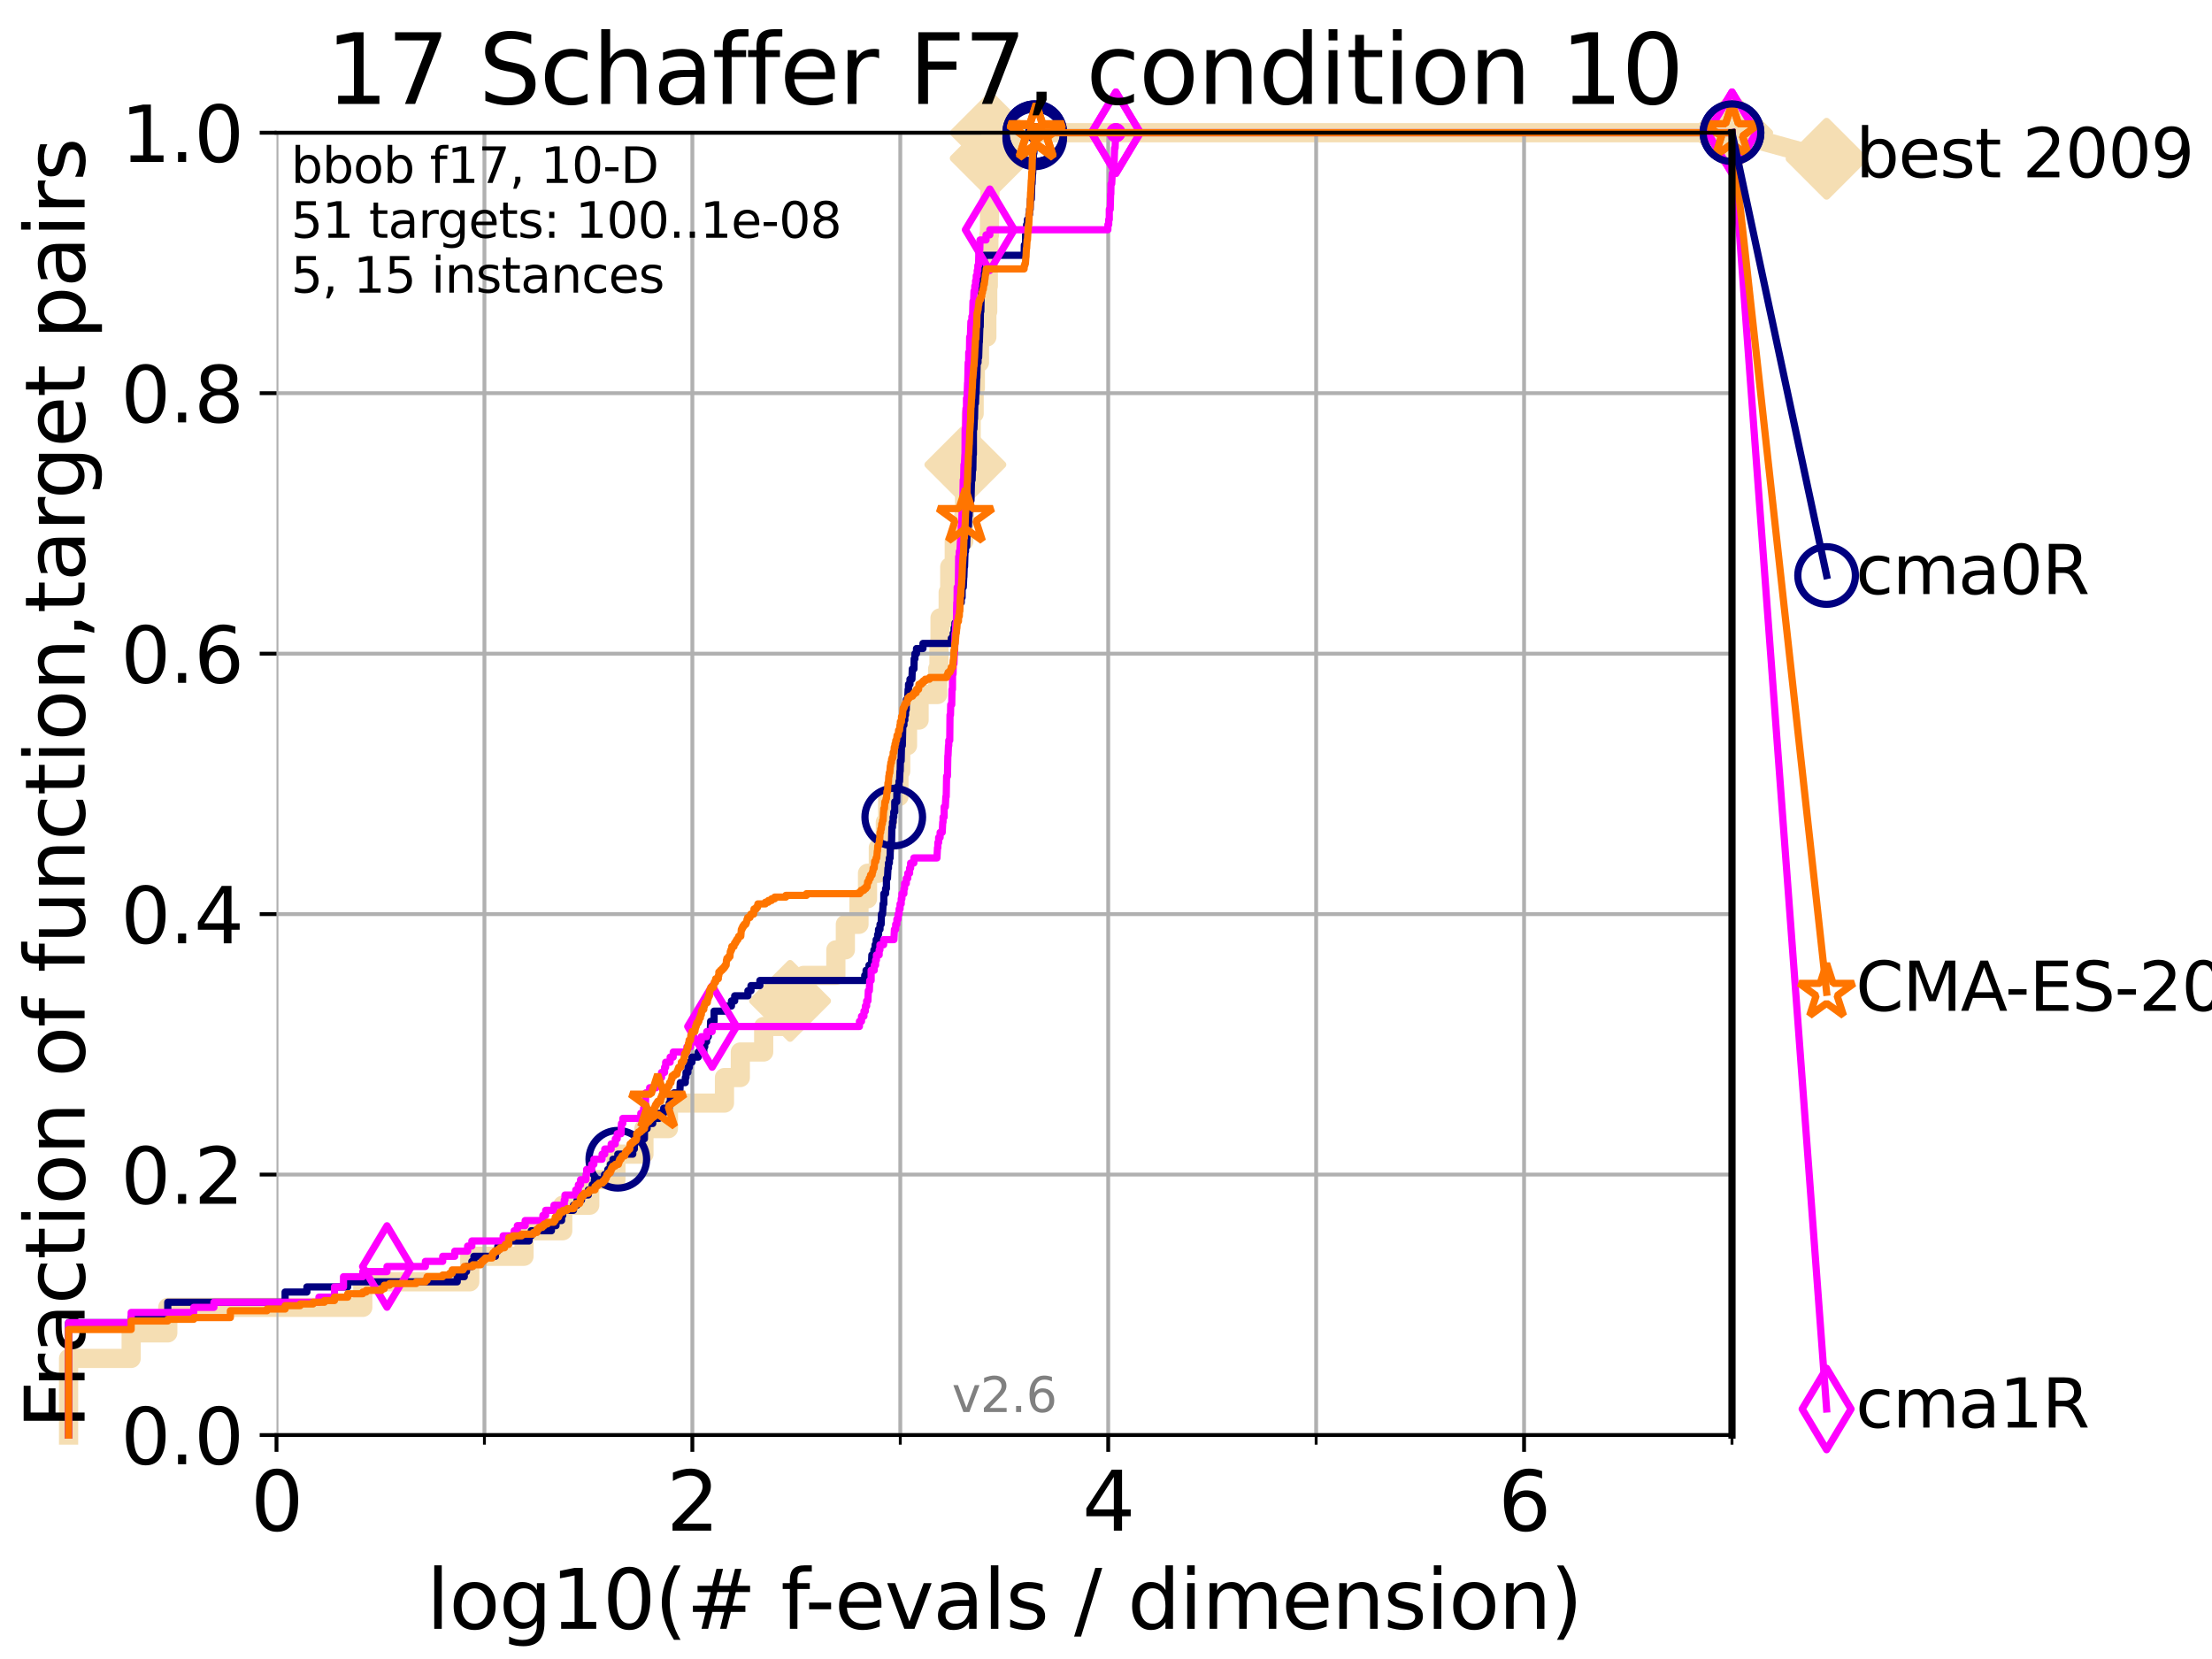 <?xml version="1.0" encoding="utf-8" standalone="no"?>
<!DOCTYPE svg PUBLIC "-//W3C//DTD SVG 1.1//EN"
  "http://www.w3.org/Graphics/SVG/1.1/DTD/svg11.dtd">
<svg xmlns:xlink="http://www.w3.org/1999/xlink" width="460.8pt" height="345.6pt" viewBox="0 0 460.8 345.6" xmlns="http://www.w3.org/2000/svg" version="1.1">
 <defs>
  <style type="text/css">*{stroke-linejoin: round; stroke-linecap: butt}</style>
 </defs>
 <g id="figure_1">
  <g id="patch_1">
   <path d="M 0 345.6 
L 460.8 345.6 
L 460.8 0 
L 0 0 
z
" style="fill: #ffffff"/>
  </g>
  <g id="axes_1">
   <g id="patch_2">
    <path d="M 57.6 298.944 
L 360.806 298.944 
L 360.806 27.648 
L 57.6 27.648 
z
" style="fill: #ffffff"/>
   </g>
   <g id="line2d_1">
    <path d="M 14.285 298.944 
L 14.285 282.985 
L 27.324 282.985 
L 27.324 277.666 
L 34.951 277.666 
L 34.951 272.346 
L 75.575 272.346 
L 75.575 267.027 
L 97.858 267.027 
L 97.858 261.707 
L 109.159 261.707 
L 109.159 256.388 
L 117.227 256.388 
L 117.227 251.068 
L 122.855 251.068 
L 122.855 245.749 
L 128.31 245.749 
L 128.31 240.429 
L 134.145 240.429 
L 134.145 235.11 
L 139.24 235.11 
L 139.24 229.79 
L 150.919 229.79 
L 150.919 224.471 
L 154.223 224.471 
L 154.223 219.151 
L 159.088 219.151 
L 159.088 213.832 
L 164.587 213.832 
L 164.587 208.512 
L 167.422 208.512 
L 167.422 203.192 
L 174.123 203.192 
L 174.123 197.873 
L 176.103 197.873 
L 176.103 192.553 
L 178.94 192.553 
L 178.94 187.234 
L 180.72 187.234 
L 180.72 181.914 
L 182.973 181.914 
L 182.973 176.595 
L 184.435 176.595 
L 184.435 171.275 
L 184.919 171.275 
L 184.919 165.956 
L 187.263 165.956 
L 187.263 160.636 
L 187.632 160.636 
L 187.632 155.317 
L 189.054 155.317 
L 189.054 149.997 
L 191.464 149.997 
L 191.464 144.678 
L 195.33 144.678 
L 195.33 139.358 
L 195.601 139.358 
L 195.601 134.039 
L 195.825 134.039 
L 195.825 128.719 
L 197.519 128.719 
L 197.519 123.4 
L 197.848 123.4 
L 197.848 118.08 
L 198.79 118.08 
L 198.79 112.76 
L 200.763 112.76 
L 200.763 107.441 
L 200.935 107.441 
L 200.935 102.121 
L 201.103 102.121 
L 201.103 96.802 
L 202.125 96.802 
L 202.125 91.482 
L 202.313 91.482 
L 202.313 86.163 
L 202.931 86.163 
L 202.931 80.843 
L 203.181 80.843 
L 203.181 75.524 
L 204.04 75.524 
L 204.04 70.204 
L 205.579 70.204 
L 205.579 64.885 
L 205.758 64.885 
L 205.758 59.565 
L 205.881 59.565 
L 205.881 54.246 
L 205.995 54.246 
L 205.995 48.926 
L 206.125 48.926 
L 206.125 43.607 
L 206.223 43.607 
L 206.223 38.287 
L 206.321 38.287 
L 206.321 32.968 
L 206.389 32.968 
L 206.389 27.648 
L 360.806 27.648 
" style="fill: none; stroke: #f5deb3; stroke-width: 4; stroke-linecap: square"/>
   </g>
   <g id="line2d_2">
    <defs>
     <path id="ma0151998d1" d="M -0 7.778 
L 7.778 0 
L 0 -7.778 
L -7.778 -0 
z
" style="stroke: #f5deb3; stroke-width: 1.5; stroke-linejoin: miter"/>
    </defs>
    <g>
     <use xlink:href="#ma0151998d1" x="164.587" y="208.512" style="fill: #f5deb3; stroke: #f5deb3; stroke-width: 1.5; stroke-linejoin: miter"/>
     <use xlink:href="#ma0151998d1" x="201.103" y="96.802" style="fill: #f5deb3; stroke: #f5deb3; stroke-width: 1.5; stroke-linejoin: miter"/>
     <use xlink:href="#ma0151998d1" x="206.389" y="32.968" style="fill: #f5deb3; stroke: #f5deb3; stroke-width: 1.5; stroke-linejoin: miter"/>
     <use xlink:href="#ma0151998d1" x="206.389" y="27.648" style="fill: #f5deb3; stroke: #f5deb3; stroke-width: 1.5; stroke-linejoin: miter"/>
     <use xlink:href="#ma0151998d1" x="360.806" y="27.648" style="fill: #f5deb3; stroke: #f5deb3; stroke-width: 1.5; stroke-linejoin: miter"/>
    </g>
   </g>
   <g id="line2d_3">
    <path style="fill: none; stroke: #f5deb3; stroke-width: 4; stroke-linecap: square"/>
    <g/>
   </g>
   <g id="line2d_4">
    <path d="M 360.806 27.648 
L 380.515 33.074 
" style="fill: none; stroke: #f5deb3; stroke-width: 4; stroke-linecap: square"/>
    <g>
     <use xlink:href="#ma0151998d1" x="360.806" y="27.648" style="fill: #f5deb3; stroke: #f5deb3; stroke-width: 1.5; stroke-linejoin: miter"/>
     <use xlink:href="#ma0151998d1" x="380.515" y="33.074" style="fill: #f5deb3; stroke: #f5deb3; stroke-width: 1.5; stroke-linejoin: miter"/>
    </g>
   </g>
   <g id="matplotlib.axis_1">
    <g id="xtick_1">
     <g id="line2d_5">
      <path d="M 57.6 298.944 
L 57.6 27.648 
" clip-path="url(#pe08b87c371)" style="fill: none; stroke: #b0b0b0; stroke-width: 0.8; stroke-linecap: square"/>
     </g>
     <g id="line2d_6">
      <defs>
       <path id="m0cb5439cf7" d="M 0 0 
L 0 3.5 
" style="stroke: #000000; stroke-width: 0.8"/>
      </defs>
      <g>
       <use xlink:href="#m0cb5439cf7" x="57.6" y="298.944" style="stroke: #000000; stroke-width: 0.8"/>
      </g>
     </g>
     <g id="text_1">
      <!-- 0 -->
      <g transform="translate(52.192 318.861)scale(0.17 -0.17)">
       <defs>
        <path id="DejaVuSans-30" d="M 2034 4250 
Q 1547 4250 1301 3770 
Q 1056 3291 1056 2328 
Q 1056 1369 1301 889 
Q 1547 409 2034 409 
Q 2525 409 2770 889 
Q 3016 1369 3016 2328 
Q 3016 3291 2770 3770 
Q 2525 4250 2034 4250 
z
M 2034 4750 
Q 2819 4750 3233 4129 
Q 3647 3509 3647 2328 
Q 3647 1150 3233 529 
Q 2819 -91 2034 -91 
Q 1250 -91 836 529 
Q 422 1150 422 2328 
Q 422 3509 836 4129 
Q 1250 4750 2034 4750 
z
" transform="scale(0.016)"/>
       </defs>
       <use xlink:href="#DejaVuSans-30"/>
      </g>
     </g>
    </g>
    <g id="xtick_2">
     <g id="line2d_7">
      <path d="M 144.23 298.944 
L 144.23 27.648 
" clip-path="url(#pe08b87c371)" style="fill: none; stroke: #b0b0b0; stroke-width: 0.8; stroke-linecap: square"/>
     </g>
     <g id="line2d_8">
      <g>
       <use xlink:href="#m0cb5439cf7" x="144.23" y="298.944" style="stroke: #000000; stroke-width: 0.8"/>
      </g>
     </g>
     <g id="text_2">
      <!-- 2 -->
      <g transform="translate(138.822 318.861)scale(0.17 -0.17)">
       <defs>
        <path id="DejaVuSans-32" d="M 1228 531 
L 3431 531 
L 3431 0 
L 469 0 
L 469 531 
Q 828 903 1448 1529 
Q 2069 2156 2228 2338 
Q 2531 2678 2651 2914 
Q 2772 3150 2772 3378 
Q 2772 3750 2511 3984 
Q 2250 4219 1831 4219 
Q 1534 4219 1204 4116 
Q 875 4013 500 3803 
L 500 4441 
Q 881 4594 1212 4672 
Q 1544 4750 1819 4750 
Q 2544 4750 2975 4387 
Q 3406 4025 3406 3419 
Q 3406 3131 3298 2873 
Q 3191 2616 2906 2266 
Q 2828 2175 2409 1742 
Q 1991 1309 1228 531 
z
" transform="scale(0.016)"/>
       </defs>
       <use xlink:href="#DejaVuSans-32"/>
      </g>
     </g>
    </g>
    <g id="xtick_3">
     <g id="line2d_9">
      <path d="M 230.861 298.944 
L 230.861 27.648 
" clip-path="url(#pe08b87c371)" style="fill: none; stroke: #b0b0b0; stroke-width: 0.8; stroke-linecap: square"/>
     </g>
     <g id="line2d_10">
      <g>
       <use xlink:href="#m0cb5439cf7" x="230.861" y="298.944" style="stroke: #000000; stroke-width: 0.8"/>
      </g>
     </g>
     <g id="text_3">
      <!-- 4 -->
      <g transform="translate(225.453 318.861)scale(0.17 -0.17)">
       <defs>
        <path id="DejaVuSans-34" d="M 2419 4116 
L 825 1625 
L 2419 1625 
L 2419 4116 
z
M 2253 4666 
L 3047 4666 
L 3047 1625 
L 3713 1625 
L 3713 1100 
L 3047 1100 
L 3047 0 
L 2419 0 
L 2419 1100 
L 313 1100 
L 313 1709 
L 2253 4666 
z
" transform="scale(0.016)"/>
       </defs>
       <use xlink:href="#DejaVuSans-34"/>
      </g>
     </g>
    </g>
    <g id="xtick_4">
     <g id="line2d_11">
      <path d="M 317.491 298.944 
L 317.491 27.648 
" clip-path="url(#pe08b87c371)" style="fill: none; stroke: #b0b0b0; stroke-width: 0.8; stroke-linecap: square"/>
     </g>
     <g id="line2d_12">
      <g>
       <use xlink:href="#m0cb5439cf7" x="317.491" y="298.944" style="stroke: #000000; stroke-width: 0.8"/>
      </g>
     </g>
     <g id="text_4">
      <!-- 6 -->
      <g transform="translate(312.083 318.861)scale(0.17 -0.17)">
       <defs>
        <path id="DejaVuSans-36" d="M 2113 2584 
Q 1688 2584 1439 2293 
Q 1191 2003 1191 1497 
Q 1191 994 1439 701 
Q 1688 409 2113 409 
Q 2538 409 2786 701 
Q 3034 994 3034 1497 
Q 3034 2003 2786 2293 
Q 2538 2584 2113 2584 
z
M 3366 4563 
L 3366 3988 
Q 3128 4100 2886 4159 
Q 2644 4219 2406 4219 
Q 1781 4219 1451 3797 
Q 1122 3375 1075 2522 
Q 1259 2794 1537 2939 
Q 1816 3084 2150 3084 
Q 2853 3084 3261 2657 
Q 3669 2231 3669 1497 
Q 3669 778 3244 343 
Q 2819 -91 2113 -91 
Q 1303 -91 875 529 
Q 447 1150 447 2328 
Q 447 3434 972 4092 
Q 1497 4750 2381 4750 
Q 2619 4750 2861 4703 
Q 3103 4656 3366 4563 
z
" transform="scale(0.016)"/>
       </defs>
       <use xlink:href="#DejaVuSans-36"/>
      </g>
     </g>
    </g>
    <g id="xtick_5">
     <g id="line2d_13">
      <path d="M 100.915 298.944 
L 100.915 27.648 
" clip-path="url(#pe08b87c371)" style="fill: none; stroke: #b0b0b0; stroke-width: 0.8; stroke-linecap: square"/>
     </g>
     <g id="line2d_14">
      <defs>
       <path id="mc8bec26e1c" d="M 0 0 
L 0 2 
" style="stroke: #000000; stroke-width: 0.6"/>
      </defs>
      <g>
       <use xlink:href="#mc8bec26e1c" x="100.915" y="298.944" style="stroke: #000000; stroke-width: 0.6"/>
      </g>
     </g>
    </g>
    <g id="xtick_6">
     <g id="line2d_15">
      <path d="M 187.546 298.944 
L 187.546 27.648 
" clip-path="url(#pe08b87c371)" style="fill: none; stroke: #b0b0b0; stroke-width: 0.8; stroke-linecap: square"/>
     </g>
     <g id="line2d_16">
      <g>
       <use xlink:href="#mc8bec26e1c" x="187.546" y="298.944" style="stroke: #000000; stroke-width: 0.6"/>
      </g>
     </g>
    </g>
    <g id="xtick_7">
     <g id="line2d_17">
      <path d="M 274.176 298.944 
L 274.176 27.648 
" clip-path="url(#pe08b87c371)" style="fill: none; stroke: #b0b0b0; stroke-width: 0.8; stroke-linecap: square"/>
     </g>
     <g id="line2d_18">
      <g>
       <use xlink:href="#mc8bec26e1c" x="274.176" y="298.944" style="stroke: #000000; stroke-width: 0.6"/>
      </g>
     </g>
    </g>
    <g id="xtick_8">
     <g id="line2d_19">
      <path d="M 360.806 298.944 
L 360.806 27.648 
" clip-path="url(#pe08b87c371)" style="fill: none; stroke: #b0b0b0; stroke-width: 0.8; stroke-linecap: square"/>
     </g>
     <g id="line2d_20">
      <g>
       <use xlink:href="#mc8bec26e1c" x="360.806" y="298.944" style="stroke: #000000; stroke-width: 0.6"/>
      </g>
     </g>
    </g>
    <g id="text_5">
     <!-- log10(# f-evals / dimension) -->
     <g transform="translate(88.823 339.314)scale(0.17 -0.17)">
      <defs>
       <path id="DejaVuSans-6c" d="M 603 4863 
L 1178 4863 
L 1178 0 
L 603 0 
L 603 4863 
z
" transform="scale(0.016)"/>
       <path id="DejaVuSans-6f" d="M 1959 3097 
Q 1497 3097 1228 2736 
Q 959 2375 959 1747 
Q 959 1119 1226 758 
Q 1494 397 1959 397 
Q 2419 397 2687 759 
Q 2956 1122 2956 1747 
Q 2956 2369 2687 2733 
Q 2419 3097 1959 3097 
z
M 1959 3584 
Q 2709 3584 3137 3096 
Q 3566 2609 3566 1747 
Q 3566 888 3137 398 
Q 2709 -91 1959 -91 
Q 1206 -91 779 398 
Q 353 888 353 1747 
Q 353 2609 779 3096 
Q 1206 3584 1959 3584 
z
" transform="scale(0.016)"/>
       <path id="DejaVuSans-67" d="M 2906 1791 
Q 2906 2416 2648 2759 
Q 2391 3103 1925 3103 
Q 1463 3103 1205 2759 
Q 947 2416 947 1791 
Q 947 1169 1205 825 
Q 1463 481 1925 481 
Q 2391 481 2648 825 
Q 2906 1169 2906 1791 
z
M 3481 434 
Q 3481 -459 3084 -895 
Q 2688 -1331 1869 -1331 
Q 1566 -1331 1297 -1286 
Q 1028 -1241 775 -1147 
L 775 -588 
Q 1028 -725 1275 -790 
Q 1522 -856 1778 -856 
Q 2344 -856 2625 -561 
Q 2906 -266 2906 331 
L 2906 616 
Q 2728 306 2450 153 
Q 2172 0 1784 0 
Q 1141 0 747 490 
Q 353 981 353 1791 
Q 353 2603 747 3093 
Q 1141 3584 1784 3584 
Q 2172 3584 2450 3431 
Q 2728 3278 2906 2969 
L 2906 3500 
L 3481 3500 
L 3481 434 
z
" transform="scale(0.016)"/>
       <path id="DejaVuSans-31" d="M 794 531 
L 1825 531 
L 1825 4091 
L 703 3866 
L 703 4441 
L 1819 4666 
L 2450 4666 
L 2450 531 
L 3481 531 
L 3481 0 
L 794 0 
L 794 531 
z
" transform="scale(0.016)"/>
       <path id="DejaVuSans-28" d="M 1984 4856 
Q 1566 4138 1362 3434 
Q 1159 2731 1159 2009 
Q 1159 1288 1364 580 
Q 1569 -128 1984 -844 
L 1484 -844 
Q 1016 -109 783 600 
Q 550 1309 550 2009 
Q 550 2706 781 3412 
Q 1013 4119 1484 4856 
L 1984 4856 
z
" transform="scale(0.016)"/>
       <path id="DejaVuSans-23" d="M 3272 2816 
L 2363 2816 
L 2100 1772 
L 3016 1772 
L 3272 2816 
z
M 2803 4594 
L 2478 3297 
L 3391 3297 
L 3719 4594 
L 4219 4594 
L 3897 3297 
L 4872 3297 
L 4872 2816 
L 3775 2816 
L 3519 1772 
L 4513 1772 
L 4513 1294 
L 3397 1294 
L 3072 0 
L 2572 0 
L 2894 1294 
L 1978 1294 
L 1656 0 
L 1153 0 
L 1478 1294 
L 494 1294 
L 494 1772 
L 1594 1772 
L 1856 2816 
L 850 2816 
L 850 3297 
L 1978 3297 
L 2297 4594 
L 2803 4594 
z
" transform="scale(0.016)"/>
       <path id="DejaVuSans-20" transform="scale(0.016)"/>
       <path id="DejaVuSans-66" d="M 2375 4863 
L 2375 4384 
L 1825 4384 
Q 1516 4384 1395 4259 
Q 1275 4134 1275 3809 
L 1275 3500 
L 2222 3500 
L 2222 3053 
L 1275 3053 
L 1275 0 
L 697 0 
L 697 3053 
L 147 3053 
L 147 3500 
L 697 3500 
L 697 3744 
Q 697 4328 969 4595 
Q 1241 4863 1831 4863 
L 2375 4863 
z
" transform="scale(0.016)"/>
       <path id="DejaVuSans-2d" d="M 313 2009 
L 1997 2009 
L 1997 1497 
L 313 1497 
L 313 2009 
z
" transform="scale(0.016)"/>
       <path id="DejaVuSans-65" d="M 3597 1894 
L 3597 1613 
L 953 1613 
Q 991 1019 1311 708 
Q 1631 397 2203 397 
Q 2534 397 2845 478 
Q 3156 559 3463 722 
L 3463 178 
Q 3153 47 2828 -22 
Q 2503 -91 2169 -91 
Q 1331 -91 842 396 
Q 353 884 353 1716 
Q 353 2575 817 3079 
Q 1281 3584 2069 3584 
Q 2775 3584 3186 3129 
Q 3597 2675 3597 1894 
z
M 3022 2063 
Q 3016 2534 2758 2815 
Q 2500 3097 2075 3097 
Q 1594 3097 1305 2825 
Q 1016 2553 972 2059 
L 3022 2063 
z
" transform="scale(0.016)"/>
       <path id="DejaVuSans-76" d="M 191 3500 
L 800 3500 
L 1894 563 
L 2988 3500 
L 3597 3500 
L 2284 0 
L 1503 0 
L 191 3500 
z
" transform="scale(0.016)"/>
       <path id="DejaVuSans-61" d="M 2194 1759 
Q 1497 1759 1228 1600 
Q 959 1441 959 1056 
Q 959 750 1161 570 
Q 1363 391 1709 391 
Q 2188 391 2477 730 
Q 2766 1069 2766 1631 
L 2766 1759 
L 2194 1759 
z
M 3341 1997 
L 3341 0 
L 2766 0 
L 2766 531 
Q 2569 213 2275 61 
Q 1981 -91 1556 -91 
Q 1019 -91 701 211 
Q 384 513 384 1019 
Q 384 1609 779 1909 
Q 1175 2209 1959 2209 
L 2766 2209 
L 2766 2266 
Q 2766 2663 2505 2880 
Q 2244 3097 1772 3097 
Q 1472 3097 1187 3025 
Q 903 2953 641 2809 
L 641 3341 
Q 956 3463 1253 3523 
Q 1550 3584 1831 3584 
Q 2591 3584 2966 3190 
Q 3341 2797 3341 1997 
z
" transform="scale(0.016)"/>
       <path id="DejaVuSans-73" d="M 2834 3397 
L 2834 2853 
Q 2591 2978 2328 3040 
Q 2066 3103 1784 3103 
Q 1356 3103 1142 2972 
Q 928 2841 928 2578 
Q 928 2378 1081 2264 
Q 1234 2150 1697 2047 
L 1894 2003 
Q 2506 1872 2764 1633 
Q 3022 1394 3022 966 
Q 3022 478 2636 193 
Q 2250 -91 1575 -91 
Q 1294 -91 989 -36 
Q 684 19 347 128 
L 347 722 
Q 666 556 975 473 
Q 1284 391 1588 391 
Q 1994 391 2212 530 
Q 2431 669 2431 922 
Q 2431 1156 2273 1281 
Q 2116 1406 1581 1522 
L 1381 1569 
Q 847 1681 609 1914 
Q 372 2147 372 2553 
Q 372 3047 722 3315 
Q 1072 3584 1716 3584 
Q 2034 3584 2315 3537 
Q 2597 3491 2834 3397 
z
" transform="scale(0.016)"/>
       <path id="DejaVuSans-2f" d="M 1625 4666 
L 2156 4666 
L 531 -594 
L 0 -594 
L 1625 4666 
z
" transform="scale(0.016)"/>
       <path id="DejaVuSans-64" d="M 2906 2969 
L 2906 4863 
L 3481 4863 
L 3481 0 
L 2906 0 
L 2906 525 
Q 2725 213 2448 61 
Q 2172 -91 1784 -91 
Q 1150 -91 751 415 
Q 353 922 353 1747 
Q 353 2572 751 3078 
Q 1150 3584 1784 3584 
Q 2172 3584 2448 3432 
Q 2725 3281 2906 2969 
z
M 947 1747 
Q 947 1113 1208 752 
Q 1469 391 1925 391 
Q 2381 391 2643 752 
Q 2906 1113 2906 1747 
Q 2906 2381 2643 2742 
Q 2381 3103 1925 3103 
Q 1469 3103 1208 2742 
Q 947 2381 947 1747 
z
" transform="scale(0.016)"/>
       <path id="DejaVuSans-69" d="M 603 3500 
L 1178 3500 
L 1178 0 
L 603 0 
L 603 3500 
z
M 603 4863 
L 1178 4863 
L 1178 4134 
L 603 4134 
L 603 4863 
z
" transform="scale(0.016)"/>
       <path id="DejaVuSans-6d" d="M 3328 2828 
Q 3544 3216 3844 3400 
Q 4144 3584 4550 3584 
Q 5097 3584 5394 3201 
Q 5691 2819 5691 2113 
L 5691 0 
L 5113 0 
L 5113 2094 
Q 5113 2597 4934 2840 
Q 4756 3084 4391 3084 
Q 3944 3084 3684 2787 
Q 3425 2491 3425 1978 
L 3425 0 
L 2847 0 
L 2847 2094 
Q 2847 2600 2669 2842 
Q 2491 3084 2119 3084 
Q 1678 3084 1418 2786 
Q 1159 2488 1159 1978 
L 1159 0 
L 581 0 
L 581 3500 
L 1159 3500 
L 1159 2956 
Q 1356 3278 1631 3431 
Q 1906 3584 2284 3584 
Q 2666 3584 2933 3390 
Q 3200 3197 3328 2828 
z
" transform="scale(0.016)"/>
       <path id="DejaVuSans-6e" d="M 3513 2113 
L 3513 0 
L 2938 0 
L 2938 2094 
Q 2938 2591 2744 2837 
Q 2550 3084 2163 3084 
Q 1697 3084 1428 2787 
Q 1159 2491 1159 1978 
L 1159 0 
L 581 0 
L 581 3500 
L 1159 3500 
L 1159 2956 
Q 1366 3272 1645 3428 
Q 1925 3584 2291 3584 
Q 2894 3584 3203 3211 
Q 3513 2838 3513 2113 
z
" transform="scale(0.016)"/>
       <path id="DejaVuSans-29" d="M 513 4856 
L 1013 4856 
Q 1481 4119 1714 3412 
Q 1947 2706 1947 2009 
Q 1947 1309 1714 600 
Q 1481 -109 1013 -844 
L 513 -844 
Q 928 -128 1133 580 
Q 1338 1288 1338 2009 
Q 1338 2731 1133 3434 
Q 928 4138 513 4856 
z
" transform="scale(0.016)"/>
      </defs>
      <use xlink:href="#DejaVuSans-6c"/>
      <use xlink:href="#DejaVuSans-6f" x="27.783"/>
      <use xlink:href="#DejaVuSans-67" x="88.965"/>
      <use xlink:href="#DejaVuSans-31" x="152.441"/>
      <use xlink:href="#DejaVuSans-30" x="216.064"/>
      <use xlink:href="#DejaVuSans-28" x="279.688"/>
      <use xlink:href="#DejaVuSans-23" x="318.701"/>
      <use xlink:href="#DejaVuSans-20" x="402.49"/>
      <use xlink:href="#DejaVuSans-66" x="434.277"/>
      <use xlink:href="#DejaVuSans-2d" x="463.982"/>
      <use xlink:href="#DejaVuSans-65" x="500.066"/>
      <use xlink:href="#DejaVuSans-76" x="561.59"/>
      <use xlink:href="#DejaVuSans-61" x="620.77"/>
      <use xlink:href="#DejaVuSans-6c" x="682.049"/>
      <use xlink:href="#DejaVuSans-73" x="709.832"/>
      <use xlink:href="#DejaVuSans-20" x="761.932"/>
      <use xlink:href="#DejaVuSans-2f" x="793.719"/>
      <use xlink:href="#DejaVuSans-20" x="827.41"/>
      <use xlink:href="#DejaVuSans-64" x="859.197"/>
      <use xlink:href="#DejaVuSans-69" x="922.674"/>
      <use xlink:href="#DejaVuSans-6d" x="950.457"/>
      <use xlink:href="#DejaVuSans-65" x="1047.869"/>
      <use xlink:href="#DejaVuSans-6e" x="1109.393"/>
      <use xlink:href="#DejaVuSans-73" x="1172.771"/>
      <use xlink:href="#DejaVuSans-69" x="1224.871"/>
      <use xlink:href="#DejaVuSans-6f" x="1252.654"/>
      <use xlink:href="#DejaVuSans-6e" x="1313.836"/>
      <use xlink:href="#DejaVuSans-29" x="1377.215"/>
     </g>
    </g>
   </g>
   <g id="matplotlib.axis_2">
    <g id="ytick_1">
     <g id="line2d_21">
      <path d="M 57.6 298.944 
L 360.806 298.944 
" clip-path="url(#pe08b87c371)" style="fill: none; stroke: #b0b0b0; stroke-width: 0.8; stroke-linecap: square"/>
     </g>
     <g id="line2d_22">
      <defs>
       <path id="m190c0291a1" d="M 0 0 
L -3.5 0 
" style="stroke: #000000; stroke-width: 0.8"/>
      </defs>
      <g>
       <use xlink:href="#m190c0291a1" x="57.6" y="298.944" style="stroke: #000000; stroke-width: 0.8"/>
      </g>
     </g>
     <g id="text_6">
      <!-- 0.0 -->
      <g transform="translate(25.155 305.023)scale(0.16 -0.16)">
       <defs>
        <path id="DejaVuSans-2e" d="M 684 794 
L 1344 794 
L 1344 0 
L 684 0 
L 684 794 
z
" transform="scale(0.016)"/>
       </defs>
       <use xlink:href="#DejaVuSans-30"/>
       <use xlink:href="#DejaVuSans-2e" x="63.623"/>
       <use xlink:href="#DejaVuSans-30" x="95.41"/>
      </g>
     </g>
    </g>
    <g id="ytick_2">
     <g id="line2d_23">
      <path d="M 57.6 244.685 
L 360.806 244.685 
" clip-path="url(#pe08b87c371)" style="fill: none; stroke: #b0b0b0; stroke-width: 0.8; stroke-linecap: square"/>
     </g>
     <g id="line2d_24">
      <g>
       <use xlink:href="#m190c0291a1" x="57.6" y="244.685" style="stroke: #000000; stroke-width: 0.8"/>
      </g>
     </g>
     <g id="text_7">
      <!-- 0.2 -->
      <g transform="translate(25.155 250.764)scale(0.16 -0.16)">
       <use xlink:href="#DejaVuSans-30"/>
       <use xlink:href="#DejaVuSans-2e" x="63.623"/>
       <use xlink:href="#DejaVuSans-32" x="95.41"/>
      </g>
     </g>
    </g>
    <g id="ytick_3">
     <g id="line2d_25">
      <path d="M 57.6 190.426 
L 360.806 190.426 
" clip-path="url(#pe08b87c371)" style="fill: none; stroke: #b0b0b0; stroke-width: 0.8; stroke-linecap: square"/>
     </g>
     <g id="line2d_26">
      <g>
       <use xlink:href="#m190c0291a1" x="57.6" y="190.426" style="stroke: #000000; stroke-width: 0.8"/>
      </g>
     </g>
     <g id="text_8">
      <!-- 0.4 -->
      <g transform="translate(25.155 196.504)scale(0.16 -0.16)">
       <use xlink:href="#DejaVuSans-30"/>
       <use xlink:href="#DejaVuSans-2e" x="63.623"/>
       <use xlink:href="#DejaVuSans-34" x="95.41"/>
      </g>
     </g>
    </g>
    <g id="ytick_4">
     <g id="line2d_27">
      <path d="M 57.6 136.166 
L 360.806 136.166 
" clip-path="url(#pe08b87c371)" style="fill: none; stroke: #b0b0b0; stroke-width: 0.8; stroke-linecap: square"/>
     </g>
     <g id="line2d_28">
      <g>
       <use xlink:href="#m190c0291a1" x="57.6" y="136.166" style="stroke: #000000; stroke-width: 0.8"/>
      </g>
     </g>
     <g id="text_9">
      <!-- 0.6 -->
      <g transform="translate(25.155 142.245)scale(0.16 -0.16)">
       <use xlink:href="#DejaVuSans-30"/>
       <use xlink:href="#DejaVuSans-2e" x="63.623"/>
       <use xlink:href="#DejaVuSans-36" x="95.41"/>
      </g>
     </g>
    </g>
    <g id="ytick_5">
     <g id="line2d_29">
      <path d="M 57.6 81.907 
L 360.806 81.907 
" clip-path="url(#pe08b87c371)" style="fill: none; stroke: #b0b0b0; stroke-width: 0.8; stroke-linecap: square"/>
     </g>
     <g id="line2d_30">
      <g>
       <use xlink:href="#m190c0291a1" x="57.6" y="81.907" style="stroke: #000000; stroke-width: 0.8"/>
      </g>
     </g>
     <g id="text_10">
      <!-- 0.8 -->
      <g transform="translate(25.155 87.986)scale(0.16 -0.16)">
       <defs>
        <path id="DejaVuSans-38" d="M 2034 2216 
Q 1584 2216 1326 1975 
Q 1069 1734 1069 1313 
Q 1069 891 1326 650 
Q 1584 409 2034 409 
Q 2484 409 2743 651 
Q 3003 894 3003 1313 
Q 3003 1734 2745 1975 
Q 2488 2216 2034 2216 
z
M 1403 2484 
Q 997 2584 770 2862 
Q 544 3141 544 3541 
Q 544 4100 942 4425 
Q 1341 4750 2034 4750 
Q 2731 4750 3128 4425 
Q 3525 4100 3525 3541 
Q 3525 3141 3298 2862 
Q 3072 2584 2669 2484 
Q 3125 2378 3379 2068 
Q 3634 1759 3634 1313 
Q 3634 634 3220 271 
Q 2806 -91 2034 -91 
Q 1263 -91 848 271 
Q 434 634 434 1313 
Q 434 1759 690 2068 
Q 947 2378 1403 2484 
z
M 1172 3481 
Q 1172 3119 1398 2916 
Q 1625 2713 2034 2713 
Q 2441 2713 2670 2916 
Q 2900 3119 2900 3481 
Q 2900 3844 2670 4047 
Q 2441 4250 2034 4250 
Q 1625 4250 1398 4047 
Q 1172 3844 1172 3481 
z
" transform="scale(0.016)"/>
       </defs>
       <use xlink:href="#DejaVuSans-30"/>
       <use xlink:href="#DejaVuSans-2e" x="63.623"/>
       <use xlink:href="#DejaVuSans-38" x="95.41"/>
      </g>
     </g>
    </g>
    <g id="ytick_6">
     <g id="line2d_31">
      <path d="M 57.6 27.648 
L 360.806 27.648 
" clip-path="url(#pe08b87c371)" style="fill: none; stroke: #b0b0b0; stroke-width: 0.8; stroke-linecap: square"/>
     </g>
     <g id="line2d_32">
      <g>
       <use xlink:href="#m190c0291a1" x="57.6" y="27.648" style="stroke: #000000; stroke-width: 0.8"/>
      </g>
     </g>
     <g id="text_11">
      <!-- 1.0 -->
      <g transform="translate(25.155 33.727)scale(0.16 -0.16)">
       <use xlink:href="#DejaVuSans-31"/>
       <use xlink:href="#DejaVuSans-2e" x="63.623"/>
       <use xlink:href="#DejaVuSans-30" x="95.41"/>
      </g>
     </g>
    </g>
    <g id="text_12">
     <!-- Fraction of function,target pairs -->
     <g transform="translate(17.62 297.681)rotate(-90)scale(0.17 -0.17)">
      <defs>
       <path id="DejaVuSans-46" d="M 628 4666 
L 3309 4666 
L 3309 4134 
L 1259 4134 
L 1259 2759 
L 3109 2759 
L 3109 2228 
L 1259 2228 
L 1259 0 
L 628 0 
L 628 4666 
z
" transform="scale(0.016)"/>
       <path id="DejaVuSans-72" d="M 2631 2963 
Q 2534 3019 2420 3045 
Q 2306 3072 2169 3072 
Q 1681 3072 1420 2755 
Q 1159 2438 1159 1844 
L 1159 0 
L 581 0 
L 581 3500 
L 1159 3500 
L 1159 2956 
Q 1341 3275 1631 3429 
Q 1922 3584 2338 3584 
Q 2397 3584 2469 3576 
Q 2541 3569 2628 3553 
L 2631 2963 
z
" transform="scale(0.016)"/>
       <path id="DejaVuSans-63" d="M 3122 3366 
L 3122 2828 
Q 2878 2963 2633 3030 
Q 2388 3097 2138 3097 
Q 1578 3097 1268 2742 
Q 959 2388 959 1747 
Q 959 1106 1268 751 
Q 1578 397 2138 397 
Q 2388 397 2633 464 
Q 2878 531 3122 666 
L 3122 134 
Q 2881 22 2623 -34 
Q 2366 -91 2075 -91 
Q 1284 -91 818 406 
Q 353 903 353 1747 
Q 353 2603 823 3093 
Q 1294 3584 2113 3584 
Q 2378 3584 2631 3529 
Q 2884 3475 3122 3366 
z
" transform="scale(0.016)"/>
       <path id="DejaVuSans-74" d="M 1172 4494 
L 1172 3500 
L 2356 3500 
L 2356 3053 
L 1172 3053 
L 1172 1153 
Q 1172 725 1289 603 
Q 1406 481 1766 481 
L 2356 481 
L 2356 0 
L 1766 0 
Q 1100 0 847 248 
Q 594 497 594 1153 
L 594 3053 
L 172 3053 
L 172 3500 
L 594 3500 
L 594 4494 
L 1172 4494 
z
" transform="scale(0.016)"/>
       <path id="DejaVuSans-75" d="M 544 1381 
L 544 3500 
L 1119 3500 
L 1119 1403 
Q 1119 906 1312 657 
Q 1506 409 1894 409 
Q 2359 409 2629 706 
Q 2900 1003 2900 1516 
L 2900 3500 
L 3475 3500 
L 3475 0 
L 2900 0 
L 2900 538 
Q 2691 219 2414 64 
Q 2138 -91 1772 -91 
Q 1169 -91 856 284 
Q 544 659 544 1381 
z
M 1991 3584 
L 1991 3584 
z
" transform="scale(0.016)"/>
       <path id="DejaVuSans-2c" d="M 750 794 
L 1409 794 
L 1409 256 
L 897 -744 
L 494 -744 
L 750 256 
L 750 794 
z
" transform="scale(0.016)"/>
       <path id="DejaVuSans-70" d="M 1159 525 
L 1159 -1331 
L 581 -1331 
L 581 3500 
L 1159 3500 
L 1159 2969 
Q 1341 3281 1617 3432 
Q 1894 3584 2278 3584 
Q 2916 3584 3314 3078 
Q 3713 2572 3713 1747 
Q 3713 922 3314 415 
Q 2916 -91 2278 -91 
Q 1894 -91 1617 61 
Q 1341 213 1159 525 
z
M 3116 1747 
Q 3116 2381 2855 2742 
Q 2594 3103 2138 3103 
Q 1681 3103 1420 2742 
Q 1159 2381 1159 1747 
Q 1159 1113 1420 752 
Q 1681 391 2138 391 
Q 2594 391 2855 752 
Q 3116 1113 3116 1747 
z
" transform="scale(0.016)"/>
      </defs>
      <use xlink:href="#DejaVuSans-46"/>
      <use xlink:href="#DejaVuSans-72" x="50.27"/>
      <use xlink:href="#DejaVuSans-61" x="91.383"/>
      <use xlink:href="#DejaVuSans-63" x="152.662"/>
      <use xlink:href="#DejaVuSans-74" x="207.643"/>
      <use xlink:href="#DejaVuSans-69" x="246.852"/>
      <use xlink:href="#DejaVuSans-6f" x="274.635"/>
      <use xlink:href="#DejaVuSans-6e" x="335.816"/>
      <use xlink:href="#DejaVuSans-20" x="399.195"/>
      <use xlink:href="#DejaVuSans-6f" x="430.982"/>
      <use xlink:href="#DejaVuSans-66" x="492.164"/>
      <use xlink:href="#DejaVuSans-20" x="527.369"/>
      <use xlink:href="#DejaVuSans-66" x="559.156"/>
      <use xlink:href="#DejaVuSans-75" x="594.361"/>
      <use xlink:href="#DejaVuSans-6e" x="657.74"/>
      <use xlink:href="#DejaVuSans-63" x="721.119"/>
      <use xlink:href="#DejaVuSans-74" x="776.1"/>
      <use xlink:href="#DejaVuSans-69" x="815.309"/>
      <use xlink:href="#DejaVuSans-6f" x="843.092"/>
      <use xlink:href="#DejaVuSans-6e" x="904.273"/>
      <use xlink:href="#DejaVuSans-2c" x="967.652"/>
      <use xlink:href="#DejaVuSans-74" x="999.439"/>
      <use xlink:href="#DejaVuSans-61" x="1038.648"/>
      <use xlink:href="#DejaVuSans-72" x="1099.928"/>
      <use xlink:href="#DejaVuSans-67" x="1139.291"/>
      <use xlink:href="#DejaVuSans-65" x="1202.768"/>
      <use xlink:href="#DejaVuSans-74" x="1264.291"/>
      <use xlink:href="#DejaVuSans-20" x="1303.5"/>
      <use xlink:href="#DejaVuSans-70" x="1335.287"/>
      <use xlink:href="#DejaVuSans-61" x="1398.764"/>
      <use xlink:href="#DejaVuSans-69" x="1460.043"/>
      <use xlink:href="#DejaVuSans-72" x="1487.826"/>
      <use xlink:href="#DejaVuSans-73" x="1528.939"/>
     </g>
    </g>
   </g>
   <g id="line2d_33">
    <defs>
     <path id="mebb796095d" d="M 0 1.5 
C 0.398 1.5 0.779 1.342 1.061 1.061 
C 1.342 0.779 1.5 0.398 1.5 0 
C 1.5 -0.398 1.342 -0.779 1.061 -1.061 
C 0.779 -1.342 0.398 -1.5 0 -1.5 
C -0.398 -1.5 -0.779 -1.342 -1.061 -1.061 
C -1.342 -0.779 -1.5 -0.398 -1.5 0 
C -1.5 0.398 -1.342 0.779 -1.061 1.061 
C -0.779 1.342 -0.398 1.5 0 1.5 
z
" style="stroke: #f5deb3"/>
    </defs>
    <g>
     <use xlink:href="#mebb796095d" x="206.389" y="27.648" style="fill: #f5deb3; stroke: #f5deb3"/>
     <use xlink:href="#mebb796095d" x="206.389" y="27.648" style="fill: #f5deb3; stroke: #f5deb3"/>
    </g>
   </g>
   <g id="line2d_34">
    <defs>
     <path id="m64a2394392" d="M 0 1.5 
C 0.398 1.5 0.779 1.342 1.061 1.061 
C 1.342 0.779 1.5 0.398 1.5 0 
C 1.5 -0.398 1.342 -0.779 1.061 -1.061 
C 0.779 -1.342 0.398 -1.5 0 -1.5 
C -0.398 -1.5 -0.779 -1.342 -1.061 -1.061 
C -1.342 -0.779 -1.5 -0.398 -1.5 0 
C -1.5 0.398 -1.342 0.779 -1.061 1.061 
C -0.779 1.342 -0.398 1.5 0 1.5 
z
" style="stroke: #000080"/>
    </defs>
    <g>
     <use xlink:href="#m64a2394392" x="215.555" y="27.648" style="fill: #000080; stroke: #000080"/>
     <use xlink:href="#m64a2394392" x="215.555" y="27.648" style="fill: #000080; stroke: #000080"/>
    </g>
   </g>
   <g id="line2d_35">
    <path d="M 14.285 298.944 
L 14.285 275.538 
L 27.324 275.538 
L 27.324 274.474 
L 34.951 274.474 
L 34.951 271.282 
L 59.393 271.282 
L 59.393 269.155 
L 63.93 269.155 
L 63.93 268.091 
L 72.432 268.091 
L 72.432 267.027 
L 95.251 267.027 
L 95.251 265.963 
L 96.718 265.963 
L 96.718 264.899 
L 97.182 264.899 
L 97.182 263.835 
L 98.295 263.835 
L 98.295 262.771 
L 98.723 262.771 
L 98.723 261.707 
L 103.214 261.707 
L 103.214 260.643 
L 103.707 260.643 
L 103.707 259.579 
L 105.113 259.579 
L 105.113 258.516 
L 110.221 258.516 
L 110.221 257.452 
L 110.675 257.452 
L 110.675 256.388 
L 114.872 256.388 
L 114.872 255.324 
L 115.833 255.324 
L 115.833 254.26 
L 116.988 254.26 
L 116.988 253.196 
L 117.227 253.196 
L 117.227 252.132 
L 119.46 252.132 
L 119.46 251.068 
L 120.217 251.068 
L 120.217 250.004 
L 121.138 250.004 
L 121.138 248.94 
L 122.559 248.94 
L 122.559 247.877 
L 123.375 247.877 
L 123.375 246.813 
L 123.825 246.813 
L 123.825 245.749 
L 125.929 245.749 
L 125.929 244.685 
L 126.614 244.685 
L 126.614 243.621 
L 127.134 243.621 
L 127.134 242.557 
L 127.686 242.557 
L 127.686 241.493 
L 128.701 241.493 
L 128.701 240.429 
L 131.82 240.429 
L 131.82 239.365 
L 132.145 239.365 
L 132.145 238.301 
L 132.287 238.301 
L 132.287 237.237 
L 134.241 237.237 
L 134.273 235.11 
L 134.808 235.11 
L 134.808 234.046 
L 135.981 234.046 
L 135.981 232.982 
L 137.305 232.982 
L 137.305 231.918 
L 138.259 231.918 
L 138.259 230.854 
L 139.411 230.854 
L 139.411 229.79 
L 139.653 229.79 
L 139.653 228.726 
L 140.405 228.726 
L 140.405 227.662 
L 141.611 227.662 
L 141.718 225.534 
L 142.764 225.534 
L 142.764 224.471 
L 142.906 224.471 
L 142.906 223.407 
L 143.305 223.407 
L 143.305 222.343 
L 143.599 222.343 
L 143.599 221.279 
L 144.155 221.279 
L 144.155 220.215 
L 145.45 220.215 
L 145.45 219.151 
L 146.613 219.151 
L 146.613 218.087 
L 146.81 218.087 
L 146.81 217.023 
L 147.2 217.023 
L 147.2 215.959 
L 147.55 215.959 
L 147.55 214.895 
L 147.971 214.895 
L 148.033 212.768 
L 148.756 212.768 
L 148.756 210.64 
L 151.194 210.64 
L 151.194 209.576 
L 152.377 209.576 
L 152.377 208.512 
L 153.048 208.512 
L 153.048 207.448 
L 155.803 207.448 
L 155.803 206.384 
L 156.443 206.384 
L 156.443 205.32 
L 158.295 205.32 
L 158.295 204.256 
L 180.135 204.256 
L 180.135 203.192 
L 180.42 203.192 
L 180.42 202.129 
L 181.026 202.129 
L 181.026 201.065 
L 181.53 201.065 
L 181.625 198.937 
L 182.041 198.937 
L 182.041 197.873 
L 182.301 197.873 
L 182.301 196.809 
L 182.524 196.809 
L 182.524 195.745 
L 182.828 195.745 
L 182.828 194.681 
L 183.011 194.681 
L 183.011 193.617 
L 183.322 193.617 
L 183.322 192.553 
L 183.561 192.553 
L 183.621 190.426 
L 183.856 190.426 
L 183.966 188.298 
L 184.117 188.298 
L 184.12 186.17 
L 184.482 186.17 
L 184.482 185.106 
L 184.66 185.106 
L 184.66 182.978 
L 184.878 182.978 
L 184.984 180.85 
L 185.081 180.85 
L 185.081 179.787 
L 185.273 179.787 
L 185.273 178.723 
L 185.429 178.723 
L 185.471 176.595 
L 185.593 176.595 
L 185.593 175.531 
L 185.722 175.531 
L 185.8 172.339 
L 185.914 172.339 
L 185.914 171.275 
L 186.057 171.275 
L 186.057 170.211 
L 186.186 170.211 
L 186.186 169.147 
L 186.392 169.147 
L 186.396 167.02 
L 186.815 167.02 
L 186.836 164.892 
L 186.992 164.892 
L 186.992 163.828 
L 187.275 163.828 
L 187.275 162.764 
L 187.393 162.764 
L 187.474 160.636 
L 187.527 160.636 
L 187.564 158.508 
L 187.725 158.508 
L 187.803 155.317 
L 187.972 155.317 
L 188.074 151.061 
L 188.301 151.061 
L 188.301 149.997 
L 188.488 149.997 
L 188.488 148.933 
L 188.636 148.933 
L 188.636 147.869 
L 188.79 147.869 
L 188.818 145.742 
L 189.077 145.742 
L 189.179 143.614 
L 189.261 143.614 
L 189.261 142.55 
L 189.563 142.55 
L 189.563 141.486 
L 189.974 141.486 
L 190.045 139.358 
L 190.388 139.358 
L 190.433 137.23 
L 190.595 137.23 
L 190.595 136.166 
L 190.924 136.166 
L 190.924 135.102 
L 192.269 135.102 
L 192.269 134.039 
L 198.162 134.039 
L 198.162 132.975 
L 198.556 132.975 
L 198.556 131.911 
L 198.747 131.911 
L 198.747 130.847 
L 198.933 130.847 
L 198.933 129.783 
L 199.287 129.783 
L 199.287 128.719 
L 199.496 128.719 
L 199.496 127.655 
L 199.673 127.655 
L 199.673 126.591 
L 199.91 126.591 
L 199.91 125.527 
L 200.241 125.527 
L 200.241 124.463 
L 200.421 124.463 
L 200.437 122.336 
L 200.668 122.336 
L 200.768 120.208 
L 200.794 120.208 
L 200.863 118.08 
L 200.932 118.08 
L 201.03 114.888 
L 201.131 114.888 
L 201.131 113.824 
L 201.373 113.824 
L 201.472 110.633 
L 201.545 110.633 
L 201.545 109.569 
L 201.748 109.569 
L 201.806 107.441 
L 201.894 107.441 
L 201.894 106.377 
L 202.06 106.377 
L 202.077 104.249 
L 202.278 104.249 
L 202.385 99.994 
L 202.507 99.994 
L 202.572 97.866 
L 202.658 97.866 
L 202.712 94.674 
L 202.772 94.674 
L 202.78 89.355 
L 202.886 89.355 
L 202.967 87.227 
L 203.007 87.227 
L 203.074 84.035 
L 203.206 84.035 
L 203.282 81.907 
L 203.345 81.907 
L 203.454 78.715 
L 203.489 78.715 
L 203.562 75.524 
L 203.744 75.524 
L 203.744 74.46 
L 203.871 74.46 
L 203.974 71.268 
L 204.018 71.268 
L 204.122 68.076 
L 204.197 68.076 
L 204.233 64.885 
L 204.329 64.885 
L 204.405 60.629 
L 204.494 60.629 
L 204.494 59.565 
L 204.665 59.565 
L 204.766 56.373 
L 204.807 56.373 
L 204.807 55.31 
L 204.953 55.31 
L 205.015 53.182 
L 213.349 53.182 
L 213.387 51.054 
L 213.64 51.054 
L 213.64 48.926 
L 213.792 48.926 
L 213.859 46.798 
L 214.034 46.798 
L 214.034 45.734 
L 214.337 45.734 
L 214.337 44.67 
L 214.466 44.67 
L 214.466 43.607 
L 214.606 43.607 
L 214.669 41.479 
L 214.848 41.479 
L 214.94 38.287 
L 215.005 38.287 
L 215.087 36.159 
L 215.124 36.159 
L 215.211 34.031 
L 215.254 34.031 
L 215.286 31.904 
L 215.378 31.904 
L 215.479 28.712 
L 215.555 28.712 
L 215.555 27.648 
L 360.806 27.648 
L 360.806 27.648 
" style="fill: none; stroke: #000080; stroke-width: 1.5; stroke-linecap: square"/>
   </g>
   <g id="line2d_36">
    <defs>
     <path id="mc2d12c05fb" d="M 0 6 
C 1.591 6 3.117 5.368 4.243 4.243 
C 5.368 3.117 6 1.591 6 0 
C 6 -1.591 5.368 -3.117 4.243 -4.243 
C 3.117 -5.368 1.591 -6 0 -6 
C -1.591 -6 -3.117 -5.368 -4.243 -4.243 
C -5.368 -3.117 -6 -1.591 -6 0 
C -6 1.591 -5.368 3.117 -4.243 4.243 
C -3.117 5.368 -1.591 6 0 6 
z
" style="stroke: #000080; stroke-width: 1.5"/>
    </defs>
    <g>
     <use xlink:href="#mc2d12c05fb" x="128.701" y="241.493" style="fill-opacity: 0; stroke: #000080; stroke-width: 1.5"/>
     <use xlink:href="#mc2d12c05fb" x="186.186" y="170.211" style="fill-opacity: 0; stroke: #000080; stroke-width: 1.5"/>
     <use xlink:href="#mc2d12c05fb" x="215.555" y="28.712" style="fill-opacity: 0; stroke: #000080; stroke-width: 1.5"/>
     <use xlink:href="#mc2d12c05fb" x="215.555" y="27.648" style="fill-opacity: 0; stroke: #000080; stroke-width: 1.5"/>
     <use xlink:href="#mc2d12c05fb" x="215.555" y="27.648" style="fill-opacity: 0; stroke: #000080; stroke-width: 1.5"/>
     <use xlink:href="#mc2d12c05fb" x="360.806" y="27.648" style="fill-opacity: 0; stroke: #000080; stroke-width: 1.5"/>
    </g>
   </g>
   <g id="line2d_37">
    <path style="fill: none; stroke: #000080; stroke-width: 1.5; stroke-linecap: square"/>
    <g/>
   </g>
   <g id="line2d_38">
    <defs>
     <path id="m15eac83d09" d="M 0 1.5 
C 0.398 1.5 0.779 1.342 1.061 1.061 
C 1.342 0.779 1.5 0.398 1.5 0 
C 1.5 -0.398 1.342 -0.779 1.061 -1.061 
C 0.779 -1.342 0.398 -1.5 0 -1.5 
C -0.398 -1.5 -0.779 -1.342 -1.061 -1.061 
C -1.342 -0.779 -1.5 -0.398 -1.5 0 
C -1.5 0.398 -1.342 0.779 -1.061 1.061 
C -0.779 1.342 -0.398 1.5 0 1.5 
z
" style="stroke: #ff00ff"/>
    </defs>
    <g>
     <use xlink:href="#m15eac83d09" x="232.458" y="27.648" style="fill: #ff00ff; stroke: #ff00ff"/>
     <use xlink:href="#m15eac83d09" x="232.458" y="27.648" style="fill: #ff00ff; stroke: #ff00ff"/>
    </g>
   </g>
   <g id="line2d_39">
    <path d="M 14.285 298.944 
L 14.285 275.538 
L 27.324 275.538 
L 27.324 273.41 
L 40.363 273.41 
L 40.363 272.346 
L 44.561 272.346 
L 44.561 271.282 
L 66.441 271.282 
L 66.441 270.219 
L 69.674 270.219 
L 69.674 268.091 
L 71.557 268.091 
L 71.557 265.963 
L 75.575 265.963 
L 75.575 264.899 
L 80.621 264.899 
L 80.621 263.835 
L 88.614 263.835 
L 88.614 262.771 
L 92.224 262.771 
L 92.224 261.707 
L 94.736 261.707 
L 94.736 260.643 
L 97.41 260.643 
L 97.41 259.579 
L 98.295 259.579 
L 98.295 258.516 
L 104.809 258.516 
L 104.809 257.452 
L 107.11 257.452 
L 107.11 256.388 
L 107.775 256.388 
L 107.775 255.324 
L 109.401 255.324 
L 109.401 254.26 
L 113.088 254.26 
L 113.088 253.196 
L 113.67 253.196 
L 113.67 252.132 
L 115.402 252.132 
L 115.402 251.068 
L 117.54 251.068 
L 117.54 250.004 
L 117.695 250.004 
L 117.695 248.94 
L 119.945 248.94 
L 119.945 247.877 
L 120.484 247.877 
L 120.484 246.813 
L 120.944 246.813 
L 120.944 245.749 
L 122.077 245.749 
L 122.077 244.685 
L 122.199 244.685 
L 122.199 243.621 
L 123.26 243.621 
L 123.26 242.557 
L 123.714 242.557 
L 123.714 241.493 
L 125.425 241.493 
L 125.425 240.429 
L 125.979 240.429 
L 125.979 239.365 
L 127.32 239.365 
L 127.32 238.301 
L 128.178 238.301 
L 128.178 237.237 
L 128.571 237.237 
L 128.571 236.174 
L 129.376 236.174 
L 129.458 234.046 
L 129.745 234.046 
L 129.745 232.982 
L 133.49 232.982 
L 133.49 231.918 
L 134.08 231.918 
L 134.08 230.854 
L 134.241 230.854 
L 134.241 229.79 
L 134.464 229.79 
L 134.527 227.662 
L 135.329 227.662 
L 135.329 226.598 
L 136.669 226.598 
L 136.669 225.534 
L 137.305 225.534 
L 137.305 224.471 
L 137.814 224.471 
L 137.814 223.407 
L 138.439 223.407 
L 138.439 222.343 
L 138.668 222.343 
L 138.668 221.279 
L 139.605 221.279 
L 139.605 220.215 
L 140.243 220.215 
L 140.243 219.151 
L 143.086 219.151 
L 143.086 218.087 
L 143.85 218.087 
L 143.85 217.023 
L 146.075 217.023 
L 146.075 215.959 
L 147.232 215.959 
L 147.232 214.895 
L 148.353 214.895 
L 148.353 213.832 
L 179.035 213.832 
L 179.035 212.768 
L 179.468 212.768 
L 179.468 211.704 
L 179.973 211.704 
L 179.973 210.64 
L 180.274 210.64 
L 180.274 209.576 
L 180.535 209.576 
L 180.535 208.512 
L 180.801 208.512 
L 180.882 206.384 
L 181.103 206.384 
L 181.174 204.256 
L 181.473 204.256 
L 181.473 202.129 
L 182.121 202.129 
L 182.121 201.065 
L 182.4 201.065 
L 182.4 200.001 
L 182.575 200.001 
L 182.575 198.937 
L 183.145 198.937 
L 183.145 197.873 
L 183.31 197.873 
L 183.31 196.809 
L 184.074 196.809 
L 184.074 195.745 
L 186.217 195.745 
L 186.324 193.617 
L 186.583 193.617 
L 186.583 192.553 
L 186.834 192.553 
L 186.834 191.49 
L 187.087 191.49 
L 187.087 190.426 
L 187.299 190.426 
L 187.299 189.362 
L 187.497 189.362 
L 187.497 188.298 
L 187.74 188.298 
L 187.74 187.234 
L 187.885 187.234 
L 187.885 186.17 
L 188.298 186.17 
L 188.298 185.106 
L 188.435 185.106 
L 188.435 184.042 
L 188.799 184.042 
L 188.799 182.978 
L 189.103 182.978 
L 189.103 181.914 
L 189.485 181.914 
L 189.485 180.85 
L 189.698 180.85 
L 189.698 179.787 
L 190.372 179.787 
L 190.372 178.723 
L 195.183 178.723 
L 195.291 176.595 
L 195.369 176.595 
L 195.369 175.531 
L 195.537 175.531 
L 195.537 174.467 
L 195.842 174.467 
L 195.842 173.403 
L 196.282 173.403 
L 196.388 171.275 
L 196.452 171.275 
L 196.452 170.211 
L 196.68 170.211 
L 196.68 168.084 
L 196.932 168.084 
L 197.034 165.956 
L 197.115 165.956 
L 197.196 161.7 
L 197.372 161.7 
L 197.454 157.445 
L 197.492 157.445 
L 197.583 155.317 
L 197.648 155.317 
L 197.648 154.253 
L 197.85 154.253 
L 197.903 148.933 
L 198.006 148.933 
L 198.047 146.805 
L 198.261 146.805 
L 198.315 143.614 
L 198.415 143.614 
L 198.43 140.422 
L 198.539 140.422 
L 198.583 138.294 
L 198.724 138.294 
L 198.804 136.166 
L 198.859 136.166 
L 198.951 131.911 
L 199.021 131.911 
L 199.126 129.783 
L 199.228 129.783 
L 199.31 125.527 
L 199.362 125.527 
L 199.401 122.336 
L 199.633 122.336 
L 199.709 115.952 
L 199.832 115.952 
L 199.832 114.888 
L 199.982 114.888 
L 200.072 112.76 
L 200.151 112.76 
L 200.259 109.569 
L 200.341 109.569 
L 200.441 105.313 
L 200.554 105.313 
L 200.652 99.994 
L 200.744 99.994 
L 200.808 96.802 
L 200.904 96.802 
L 201 94.674 
L 201.024 94.674 
L 201.052 89.355 
L 201.14 89.355 
L 201.228 85.099 
L 201.338 85.099 
L 201.338 82.971 
L 201.451 82.971 
L 201.56 79.779 
L 201.591 79.779 
L 201.689 75.524 
L 201.791 75.524 
L 201.803 73.396 
L 201.957 73.396 
L 201.997 70.204 
L 202.148 70.204 
L 202.255 67.013 
L 202.46 67.013 
L 202.46 65.949 
L 202.6 65.949 
L 202.691 62.757 
L 202.821 62.757 
L 202.901 60.629 
L 203.071 60.629 
L 203.071 59.565 
L 203.228 59.565 
L 203.228 58.501 
L 203.372 58.501 
L 203.372 57.437 
L 203.57 57.437 
L 203.57 56.373 
L 203.7 56.373 
L 203.7 55.31 
L 203.851 55.31 
L 203.921 52.118 
L 204.107 52.118 
L 204.156 49.99 
L 205.408 49.99 
L 205.408 48.926 
L 206.2 48.926 
L 206.2 47.862 
L 230.792 47.862 
L 230.792 46.798 
L 230.964 46.798 
L 230.964 45.734 
L 231.085 45.734 
L 231.085 43.607 
L 231.282 43.607 
L 231.358 40.415 
L 231.41 40.415 
L 231.433 38.287 
L 231.592 38.287 
L 231.698 36.159 
L 231.874 36.159 
L 231.943 34.031 
L 232.092 34.031 
L 232.192 30.84 
L 232.298 30.84 
L 232.374 28.712 
L 232.458 28.712 
L 232.458 27.648 
L 360.806 27.648 
L 360.806 27.648 
" style="fill: none; stroke: #ff00ff; stroke-width: 1.5; stroke-linecap: square"/>
   </g>
   <g id="line2d_40">
    <defs>
     <path id="m52e253f079" d="M -0 8.485 
L 5.091 0 
L 0 -8.485 
L -5.091 -0 
z
" style="stroke: #ff00ff; stroke-width: 1.5; stroke-linejoin: miter"/>
    </defs>
    <g>
     <use xlink:href="#m52e253f079" x="80.621" y="263.835" style="fill-opacity: 0; stroke: #ff00ff; stroke-width: 1.5; stroke-linejoin: miter"/>
     <use xlink:href="#m52e253f079" x="148.353" y="213.832" style="fill-opacity: 0; stroke: #ff00ff; stroke-width: 1.5; stroke-linejoin: miter"/>
     <use xlink:href="#m52e253f079" x="206.2" y="47.862" style="fill-opacity: 0; stroke: #ff00ff; stroke-width: 1.5; stroke-linejoin: miter"/>
     <use xlink:href="#m52e253f079" x="232.458" y="27.648" style="fill-opacity: 0; stroke: #ff00ff; stroke-width: 1.5; stroke-linejoin: miter"/>
     <use xlink:href="#m52e253f079" x="232.458" y="27.648" style="fill-opacity: 0; stroke: #ff00ff; stroke-width: 1.5; stroke-linejoin: miter"/>
     <use xlink:href="#m52e253f079" x="360.806" y="27.648" style="fill-opacity: 0; stroke: #ff00ff; stroke-width: 1.5; stroke-linejoin: miter"/>
    </g>
   </g>
   <g id="line2d_41">
    <path style="fill: none; stroke: #ff00ff; stroke-width: 1.5; stroke-linecap: square"/>
    <g/>
   </g>
   <g id="line2d_42">
    <defs>
     <path id="mc0ad33bbc1" d="M 0 1.5 
C 0.398 1.5 0.779 1.342 1.061 1.061 
C 1.342 0.779 1.5 0.398 1.5 0 
C 1.5 -0.398 1.342 -0.779 1.061 -1.061 
C 0.779 -1.342 0.398 -1.5 0 -1.5 
C -0.398 -1.5 -0.779 -1.342 -1.061 -1.061 
C -1.342 -0.779 -1.5 -0.398 -1.5 0 
C -1.5 0.398 -1.342 0.779 -1.061 1.061 
C -0.779 1.342 -0.398 1.5 0 1.5 
z
" style="stroke: #ff7500"/>
    </defs>
    <g>
     <use xlink:href="#mc0ad33bbc1" x="215.867" y="27.648" style="fill: #ff7500; stroke: #ff7500"/>
     <use xlink:href="#mc0ad33bbc1" x="215.867" y="27.648" style="fill: #ff7500; stroke: #ff7500"/>
    </g>
   </g>
   <g id="line2d_43">
    <path d="M 14.285 298.944 
L 14.285 276.957 
L 27.324 276.957 
L 27.324 275.183 
L 34.951 275.183 
L 34.951 274.829 
L 40.363 274.829 
L 40.363 274.474 
L 47.991 274.474 
L 47.991 273.056 
L 55.618 273.056 
L 55.618 272.701 
L 59.393 272.701 
L 59.393 271.992 
L 62.535 271.992 
L 62.535 271.637 
L 65.227 271.637 
L 65.227 271.282 
L 67.582 271.282 
L 67.582 270.928 
L 69.674 270.928 
L 69.674 270.219 
L 72.432 270.219 
L 72.432 269.509 
L 75.575 269.509 
L 75.575 269.155 
L 76.285 269.155 
L 76.285 268.8 
L 79.481 268.8 
L 79.481 268.445 
L 80.06 268.445 
L 80.06 267.736 
L 81.166 267.736 
L 81.166 267.381 
L 86.712 267.381 
L 86.712 267.027 
L 88.614 267.027 
L 88.614 266.672 
L 88.972 266.672 
L 88.972 265.963 
L 92.224 265.963 
L 92.224 265.608 
L 93.66 265.608 
L 93.66 265.254 
L 94.206 265.254 
L 94.206 264.544 
L 96.481 264.544 
L 96.481 264.19 
L 96.718 264.19 
L 96.718 263.835 
L 98.51 263.835 
L 98.51 263.48 
L 100.147 263.48 
L 100.147 263.126 
L 100.342 263.126 
L 100.342 262.771 
L 100.726 262.771 
L 100.726 262.417 
L 101.102 262.417 
L 101.102 262.062 
L 102.536 262.062 
L 102.536 261.353 
L 102.708 261.353 
L 102.708 260.998 
L 103.047 260.998 
L 103.047 260.643 
L 103.707 260.643 
L 103.707 260.289 
L 104.188 260.289 
L 104.188 259.934 
L 105.113 259.934 
L 105.113 259.579 
L 105.263 259.579 
L 105.263 259.225 
L 105.995 259.225 
L 105.995 257.806 
L 106.837 257.806 
L 106.837 257.452 
L 108.668 257.452 
L 108.668 257.097 
L 111.117 257.097 
L 111.117 256.742 
L 111.868 256.742 
L 111.868 256.033 
L 112.283 256.033 
L 112.283 255.678 
L 112.989 255.678 
L 112.989 255.324 
L 113.381 255.324 
L 113.381 254.969 
L 114.048 254.969 
L 114.048 254.615 
L 115.402 254.615 
L 115.402 254.26 
L 115.662 254.26 
L 115.662 253.551 
L 116.337 253.551 
L 116.337 253.196 
L 116.502 253.196 
L 116.502 252.841 
L 116.665 252.841 
L 116.665 252.487 
L 117.306 252.487 
L 117.306 252.132 
L 118.152 252.132 
L 118.152 251.778 
L 119.53 251.778 
L 119.53 251.423 
L 119.669 251.423 
L 119.669 251.068 
L 119.945 251.068 
L 119.945 250.714 
L 120.748 250.714 
L 120.748 250.359 
L 120.879 250.359 
L 120.879 249.65 
L 121.073 249.65 
L 121.073 249.295 
L 121.393 249.295 
L 121.393 248.94 
L 121.707 248.94 
L 121.707 248.586 
L 122.559 248.586 
L 122.559 248.231 
L 122.855 248.231 
L 122.855 247.877 
L 123.936 247.877 
L 123.936 247.167 
L 124.32 247.167 
L 124.32 246.813 
L 124.748 246.813 
L 124.748 246.458 
L 125.527 246.458 
L 125.527 246.103 
L 125.88 246.103 
L 125.88 245.749 
L 126.127 245.749 
L 126.127 245.394 
L 126.323 245.394 
L 126.421 244.685 
L 126.709 244.685 
L 126.709 244.33 
L 127.134 244.33 
L 127.134 243.976 
L 127.274 243.976 
L 127.274 243.621 
L 127.412 243.621 
L 127.412 243.266 
L 127.641 243.266 
L 127.641 242.912 
L 128.178 242.912 
L 128.178 242.557 
L 128.829 242.557 
L 128.829 242.202 
L 128.957 242.202 
L 128.957 241.848 
L 129.083 241.848 
L 129.083 241.493 
L 129.376 241.493 
L 129.376 241.138 
L 129.582 241.138 
L 129.582 240.784 
L 130.147 240.784 
L 130.147 240.429 
L 130.266 240.429 
L 130.266 240.075 
L 130.502 240.075 
L 130.502 239.72 
L 130.85 239.72 
L 130.85 239.365 
L 131.191 239.365 
L 131.266 238.301 
L 131.637 238.301 
L 131.637 237.947 
L 132.037 237.947 
L 132.037 237.592 
L 132.499 237.592 
L 132.499 237.237 
L 132.639 237.237 
L 132.639 236.174 
L 132.984 236.174 
L 132.984 235.819 
L 133.457 235.819 
L 133.457 235.464 
L 133.853 235.464 
L 133.853 235.11 
L 134.273 235.11 
L 134.273 234.4 
L 134.464 234.4 
L 134.464 234.046 
L 134.684 234.046 
L 134.684 233.691 
L 135.147 233.691 
L 135.147 233.336 
L 135.449 233.336 
L 135.539 231.918 
L 135.835 231.918 
L 135.894 231.209 
L 136.271 231.209 
L 136.271 230.854 
L 136.414 230.854 
L 136.414 230.499 
L 136.556 230.499 
L 136.556 230.145 
L 136.781 230.145 
L 136.781 229.79 
L 137.003 229.79 
L 137.003 229.435 
L 137.601 229.435 
L 137.628 228.726 
L 137.788 228.726 
L 137.788 228.372 
L 137.92 228.372 
L 137.92 228.017 
L 138.103 228.017 
L 138.129 227.308 
L 138.413 227.308 
L 138.413 226.953 
L 138.894 226.953 
L 138.894 226.598 
L 139.117 226.598 
L 139.117 226.244 
L 139.387 226.244 
L 139.484 225.534 
L 139.772 225.534 
L 139.844 224.825 
L 139.962 224.825 
L 140.009 224.116 
L 140.451 224.116 
L 140.451 223.761 
L 141.04 223.761 
L 141.084 223.052 
L 141.239 223.052 
L 141.239 222.697 
L 141.371 222.697 
L 141.371 222.343 
L 141.804 222.343 
L 141.911 221.634 
L 141.932 221.634 
L 141.932 221.279 
L 142.29 221.279 
L 142.29 220.924 
L 142.477 220.924 
L 142.518 220.215 
L 142.621 220.215 
L 142.621 219.506 
L 142.845 219.506 
L 142.845 219.151 
L 143.026 219.151 
L 143.026 218.796 
L 143.166 218.796 
L 143.206 218.087 
L 143.384 218.087 
L 143.404 217.378 
L 143.502 217.378 
L 143.56 216.669 
L 143.85 216.669 
L 143.927 215.605 
L 144.06 215.605 
L 144.06 215.25 
L 144.174 215.25 
L 144.174 214.895 
L 144.75 214.895 
L 144.859 214.186 
L 144.896 214.186 
L 144.896 213.832 
L 145.04 213.832 
L 145.13 213.122 
L 145.415 213.122 
L 145.415 212.768 
L 145.591 212.768 
L 145.696 212.058 
L 145.903 212.058 
L 145.955 211.349 
L 146.109 211.349 
L 146.126 210.64 
L 146.295 210.64 
L 146.295 210.285 
L 146.613 210.285 
L 146.662 209.576 
L 146.778 209.576 
L 146.778 209.221 
L 146.892 209.221 
L 146.892 208.867 
L 147.344 208.867 
L 147.424 208.157 
L 147.503 208.157 
L 147.503 207.803 
L 147.629 207.803 
L 147.629 207.448 
L 147.801 207.448 
L 147.801 206.384 
L 147.956 206.384 
L 147.956 206.03 
L 148.079 206.03 
L 148.079 205.675 
L 148.652 205.675 
L 148.697 204.966 
L 148.786 204.966 
L 148.786 204.611 
L 149.079 204.611 
L 149.079 203.902 
L 149.637 203.902 
L 149.666 203.192 
L 149.75 203.192 
L 149.75 202.483 
L 150.07 202.483 
L 150.07 202.129 
L 150.439 202.129 
L 150.439 201.774 
L 150.787 201.774 
L 150.787 201.419 
L 151.051 201.419 
L 151.051 201.065 
L 151.272 201.065 
L 151.336 200.001 
L 151.427 200.001 
L 151.427 199.646 
L 151.757 199.646 
L 151.757 199.291 
L 152.057 199.291 
L 152.132 198.228 
L 152.255 198.228 
L 152.255 197.873 
L 152.414 197.873 
L 152.45 197.164 
L 152.907 197.164 
L 153.013 196.454 
L 153.259 196.454 
L 153.259 196.1 
L 153.456 196.1 
L 153.456 195.745 
L 153.719 195.745 
L 153.719 195.39 
L 153.877 195.39 
L 153.877 195.036 
L 154.323 195.036 
L 154.432 193.617 
L 154.585 193.617 
L 154.585 193.263 
L 154.758 193.263 
L 154.758 192.908 
L 155.014 192.908 
L 155.014 192.553 
L 155.371 192.553 
L 155.371 192.199 
L 155.516 192.199 
L 155.619 191.49 
L 155.752 191.49 
L 155.752 191.135 
L 156.235 191.135 
L 156.235 190.78 
L 156.403 190.78 
L 156.403 190.426 
L 157.004 190.426 
L 157.071 189.362 
L 157.54 189.362 
L 157.54 189.007 
L 157.816 189.007 
L 157.88 188.298 
L 159.443 188.298 
L 159.443 187.943 
L 160.07 187.943 
L 160.07 187.589 
L 160.731 187.589 
L 160.731 187.234 
L 161.384 187.234 
L 161.384 186.879 
L 163.706 186.879 
L 163.706 186.525 
L 168 186.525 
L 168 186.17 
L 179.091 186.17 
L 179.091 185.815 
L 179.398 185.815 
L 179.398 185.461 
L 179.975 185.461 
L 179.975 185.106 
L 180.379 185.106 
L 180.379 184.751 
L 180.644 184.751 
L 180.742 183.688 
L 180.962 183.688 
L 181.068 182.978 
L 181.298 182.978 
L 181.35 182.269 
L 181.674 182.269 
L 181.764 181.56 
L 181.846 181.56 
L 181.889 180.85 
L 182.114 180.85 
L 182.201 179.432 
L 182.457 179.432 
L 182.509 178.723 
L 182.648 178.723 
L 182.753 177.304 
L 182.804 177.304 
L 182.852 176.24 
L 182.992 176.24 
L 182.992 175.886 
L 183.118 175.886 
L 183.223 174.822 
L 183.273 174.822 
L 183.334 173.403 
L 183.463 173.403 
L 183.488 172.694 
L 183.6 172.694 
L 183.681 171.63 
L 183.806 171.63 
L 183.858 170.921 
L 183.961 170.921 
L 184.054 169.147 
L 184.079 169.147 
L 184.106 168.438 
L 184.243 168.438 
L 184.335 167.02 
L 184.491 167.02 
L 184.594 166.31 
L 184.678 166.31 
L 184.763 164.892 
L 184.891 164.892 
L 184.976 163.119 
L 185.072 163.119 
L 185.152 161.7 
L 185.209 161.7 
L 185.25 160.991 
L 185.364 160.991 
L 185.469 159.572 
L 185.522 159.572 
L 185.58 158.863 
L 185.705 158.863 
L 185.738 158.154 
L 185.844 158.154 
L 185.844 157.799 
L 186.04 157.799 
L 186.063 156.735 
L 186.223 156.735 
L 186.289 155.671 
L 186.454 155.671 
L 186.467 154.962 
L 186.591 154.962 
L 186.612 154.253 
L 186.764 154.253 
L 186.873 153.189 
L 187.123 153.189 
L 187.189 152.125 
L 187.395 152.125 
L 187.472 151.061 
L 187.555 151.061 
L 187.559 150.352 
L 187.787 150.352 
L 187.803 149.288 
L 187.986 149.288 
L 188.091 147.869 
L 188.125 147.869 
L 188.125 147.515 
L 188.316 147.515 
L 188.316 147.16 
L 188.445 147.16 
L 188.445 146.805 
L 188.606 146.805 
L 188.606 146.451 
L 188.931 146.451 
L 189.007 145.742 
L 189.127 145.742 
L 189.127 145.387 
L 189.475 145.387 
L 189.475 145.032 
L 190.094 145.032 
L 190.094 144.678 
L 190.375 144.678 
L 190.375 144.323 
L 190.85 144.323 
L 190.933 143.614 
L 191.359 143.614 
L 191.435 142.55 
L 191.962 142.55 
L 191.962 142.195 
L 192.331 142.195 
L 192.331 141.841 
L 192.758 141.841 
L 192.758 141.486 
L 193.644 141.486 
L 193.644 141.131 
L 197.187 141.131 
L 197.187 140.777 
L 197.381 140.777 
L 197.381 140.422 
L 197.505 140.422 
L 197.505 140.067 
L 197.891 140.067 
L 197.891 139.713 
L 198.064 139.713 
L 198.163 139.003 
L 198.466 139.003 
L 198.566 137.585 
L 198.598 137.585 
L 198.707 136.521 
L 198.717 136.521 
L 198.73 135.457 
L 198.836 135.457 
L 198.917 134.039 
L 198.992 134.039 
L 199.096 132.62 
L 199.104 132.62 
L 199.139 131.911 
L 199.221 131.911 
L 199.308 130.847 
L 199.333 130.847 
L 199.425 129.428 
L 199.667 129.428 
L 199.683 128.364 
L 199.843 128.364 
L 199.87 127.301 
L 199.954 127.301 
L 200.052 124.109 
L 200.143 124.109 
L 200.198 122.336 
L 200.272 122.336 
L 200.372 120.562 
L 200.4 120.562 
L 200.506 117.371 
L 200.526 117.371 
L 200.635 115.598 
L 200.709 115.598 
L 200.808 112.051 
L 200.901 112.051 
L 201.005 109.569 
L 201.043 109.569 
L 201.151 106.732 
L 201.167 106.732 
L 201.258 105.313 
L 201.294 105.313 
L 201.39 102.831 
L 201.424 102.831 
L 201.496 100.348 
L 201.542 100.348 
L 201.631 97.157 
L 201.67 97.157 
L 201.74 94.674 
L 201.784 94.674 
L 201.894 92.546 
L 201.914 92.546 
L 202.009 89.709 
L 202.041 89.709 
L 202.143 87.936 
L 202.16 87.936 
L 202.259 84.744 
L 202.3 84.744 
L 202.381 82.971 
L 202.42 82.971 
L 202.525 80.843 
L 202.55 80.843 
L 202.634 78.715 
L 202.674 78.715 
L 202.778 77.297 
L 202.79 77.297 
L 202.848 76.233 
L 202.903 76.233 
L 203.008 74.46 
L 203.021 74.46 
L 203.111 72.332 
L 203.144 72.332 
L 203.207 70.559 
L 203.298 70.559 
L 203.391 68.076 
L 203.462 68.076 
L 203.536 65.239 
L 203.599 65.239 
L 203.704 64.53 
L 203.756 64.53 
L 203.85 63.466 
L 203.908 63.466 
L 203.926 62.757 
L 204.053 62.757 
L 204.053 62.402 
L 204.263 62.402 
L 204.263 62.048 
L 204.375 62.048 
L 204.375 61.693 
L 204.522 61.693 
L 204.537 60.984 
L 204.656 60.984 
L 204.733 60.274 
L 204.841 60.274 
L 204.943 59.211 
L 205.052 59.211 
L 205.16 58.147 
L 205.187 58.147 
L 205.297 57.083 
L 205.371 57.083 
L 205.457 56.019 
L 213.338 56.019 
L 213.378 55.31 
L 213.49 55.31 
L 213.49 54.955 
L 213.603 54.955 
L 213.71 53.536 
L 213.736 53.536 
L 213.815 51.763 
L 213.863 51.763 
L 213.967 49.99 
L 214.036 49.99 
L 214.133 48.217 
L 214.15 48.217 
L 214.232 46.798 
L 214.316 46.798 
L 214.422 44.316 
L 214.466 44.316 
L 214.529 43.252 
L 214.582 43.252 
L 214.689 40.06 
L 214.723 40.06 
L 214.833 37.578 
L 214.869 37.578 
L 214.934 35.805 
L 214.981 35.805 
L 215.052 32.968 
L 215.103 32.968 
L 215.14 31.549 
L 215.247 31.549 
L 215.295 30.13 
L 215.364 30.13 
L 215.449 29.067 
L 215.49 29.067 
L 215.49 28.712 
L 215.634 28.712 
L 215.708 28.003 
L 215.867 28.003 
L 215.867 27.648 
L 360.806 27.648 
L 360.806 27.648 
" style="fill: none; stroke: #ff7500; stroke-width: 1.5; stroke-linecap: square"/>
   </g>
   <g id="line2d_44">
    <defs>
     <path id="m9a9549ac23" d="M 0 -6 
L -1.347 -1.854 
L -5.706 -1.854 
L -2.18 0.708 
L -3.527 4.854 
L -0 2.292 
L 3.527 4.854 
L 2.18 0.708 
L 5.706 -1.854 
L 1.347 -1.854 
z
" style="stroke: #ff7500; stroke-width: 1.5; stroke-linejoin: bevel"/>
    </defs>
    <g>
     <use xlink:href="#m9a9549ac23" x="137.003" y="229.79" style="fill-opacity: 0; stroke: #ff7500; stroke-width: 1.5; stroke-linejoin: bevel"/>
     <use xlink:href="#m9a9549ac23" x="201.126" y="107.796" style="fill-opacity: 0; stroke: #ff7500; stroke-width: 1.5; stroke-linejoin: bevel"/>
     <use xlink:href="#m9a9549ac23" x="215.867" y="28.003" style="fill-opacity: 0; stroke: #ff7500; stroke-width: 1.5; stroke-linejoin: bevel"/>
     <use xlink:href="#m9a9549ac23" x="215.867" y="27.648" style="fill-opacity: 0; stroke: #ff7500; stroke-width: 1.5; stroke-linejoin: bevel"/>
     <use xlink:href="#m9a9549ac23" x="215.867" y="27.648" style="fill-opacity: 0; stroke: #ff7500; stroke-width: 1.5; stroke-linejoin: bevel"/>
     <use xlink:href="#m9a9549ac23" x="360.806" y="27.648" style="fill-opacity: 0; stroke: #ff7500; stroke-width: 1.5; stroke-linejoin: bevel"/>
    </g>
   </g>
   <g id="line2d_45">
    <path style="fill: none; stroke: #ff7500; stroke-width: 1.5; stroke-linecap: square"/>
    <g/>
   </g>
   <g id="line2d_46">
    <path d="M 360.806 27.648 
L 380.515 293.518 
" style="fill: none; stroke: #ff00ff; stroke-width: 1.5; stroke-linecap: square"/>
    <g>
     <use xlink:href="#m52e253f079" x="360.806" y="27.648" style="fill-opacity: 0; stroke: #ff00ff; stroke-width: 1.5; stroke-linejoin: miter"/>
     <use xlink:href="#m52e253f079" x="380.515" y="293.518" style="fill-opacity: 0; stroke: #ff00ff; stroke-width: 1.5; stroke-linejoin: miter"/>
    </g>
   </g>
   <g id="line2d_47">
    <path d="M 360.806 27.648 
L 380.515 206.703 
" style="fill: none; stroke: #ff7500; stroke-width: 1.5; stroke-linecap: square"/>
    <g>
     <use xlink:href="#m9a9549ac23" x="360.806" y="27.648" style="fill-opacity: 0; stroke: #ff7500; stroke-width: 1.5; stroke-linejoin: bevel"/>
     <use xlink:href="#m9a9549ac23" x="380.515" y="206.703" style="fill-opacity: 0; stroke: #ff7500; stroke-width: 1.5; stroke-linejoin: bevel"/>
    </g>
   </g>
   <g id="line2d_48">
    <path d="M 360.806 27.648 
L 380.515 119.889 
" style="fill: none; stroke: #000080; stroke-width: 1.5; stroke-linecap: square"/>
    <g>
     <use xlink:href="#mc2d12c05fb" x="360.806" y="27.648" style="fill-opacity: 0; stroke: #000080; stroke-width: 1.5"/>
     <use xlink:href="#mc2d12c05fb" x="380.515" y="119.889" style="fill-opacity: 0; stroke: #000080; stroke-width: 1.5"/>
    </g>
   </g>
   <g id="line2d_49">
    <path d="M 360.806 298.944 
L 360.806 27.648 
" style="fill: none; stroke: #000000; stroke-width: 1.5; stroke-linecap: square"/>
   </g>
   <g id="patch_3">
    <path d="M 57.6 298.944 
L 360.806 298.944 
" style="fill: none; stroke: #000000; stroke-width: 0.8; stroke-linejoin: miter; stroke-linecap: square"/>
   </g>
   <g id="patch_4">
    <path d="M 57.6 27.648 
L 360.806 27.648 
" style="fill: none; stroke: #000000; stroke-width: 0.8; stroke-linejoin: miter; stroke-linecap: square"/>
   </g>
   <g id="text_13">
    <!-- cma1R -->
    <g transform="translate(386.579 297.381)scale(0.14 -0.14)">
     <defs>
      <path id="DejaVuSans-52" d="M 2841 2188 
Q 3044 2119 3236 1894 
Q 3428 1669 3622 1275 
L 4263 0 
L 3584 0 
L 2988 1197 
Q 2756 1666 2539 1819 
Q 2322 1972 1947 1972 
L 1259 1972 
L 1259 0 
L 628 0 
L 628 4666 
L 2053 4666 
Q 2853 4666 3247 4331 
Q 3641 3997 3641 3322 
Q 3641 2881 3436 2590 
Q 3231 2300 2841 2188 
z
M 1259 4147 
L 1259 2491 
L 2053 2491 
Q 2509 2491 2742 2702 
Q 2975 2913 2975 3322 
Q 2975 3731 2742 3939 
Q 2509 4147 2053 4147 
L 1259 4147 
z
" transform="scale(0.016)"/>
     </defs>
     <use xlink:href="#DejaVuSans-63"/>
     <use xlink:href="#DejaVuSans-6d" x="54.98"/>
     <use xlink:href="#DejaVuSans-61" x="152.393"/>
     <use xlink:href="#DejaVuSans-31" x="213.672"/>
     <use xlink:href="#DejaVuSans-52" x="277.295"/>
    </g>
   </g>
   <g id="text_14">
    <!-- CMA-ES-20 -->
    <g transform="translate(386.579 210.566)scale(0.14 -0.14)">
     <defs>
      <path id="DejaVuSans-43" d="M 4122 4306 
L 4122 3641 
Q 3803 3938 3442 4084 
Q 3081 4231 2675 4231 
Q 1875 4231 1450 3742 
Q 1025 3253 1025 2328 
Q 1025 1406 1450 917 
Q 1875 428 2675 428 
Q 3081 428 3442 575 
Q 3803 722 4122 1019 
L 4122 359 
Q 3791 134 3420 21 
Q 3050 -91 2638 -91 
Q 1578 -91 968 557 
Q 359 1206 359 2328 
Q 359 3453 968 4101 
Q 1578 4750 2638 4750 
Q 3056 4750 3426 4639 
Q 3797 4528 4122 4306 
z
" transform="scale(0.016)"/>
      <path id="DejaVuSans-4d" d="M 628 4666 
L 1569 4666 
L 2759 1491 
L 3956 4666 
L 4897 4666 
L 4897 0 
L 4281 0 
L 4281 4097 
L 3078 897 
L 2444 897 
L 1241 4097 
L 1241 0 
L 628 0 
L 628 4666 
z
" transform="scale(0.016)"/>
      <path id="DejaVuSans-41" d="M 2188 4044 
L 1331 1722 
L 3047 1722 
L 2188 4044 
z
M 1831 4666 
L 2547 4666 
L 4325 0 
L 3669 0 
L 3244 1197 
L 1141 1197 
L 716 0 
L 50 0 
L 1831 4666 
z
" transform="scale(0.016)"/>
      <path id="DejaVuSans-45" d="M 628 4666 
L 3578 4666 
L 3578 4134 
L 1259 4134 
L 1259 2753 
L 3481 2753 
L 3481 2222 
L 1259 2222 
L 1259 531 
L 3634 531 
L 3634 0 
L 628 0 
L 628 4666 
z
" transform="scale(0.016)"/>
      <path id="DejaVuSans-53" d="M 3425 4513 
L 3425 3897 
Q 3066 4069 2747 4153 
Q 2428 4238 2131 4238 
Q 1616 4238 1336 4038 
Q 1056 3838 1056 3469 
Q 1056 3159 1242 3001 
Q 1428 2844 1947 2747 
L 2328 2669 
Q 3034 2534 3370 2195 
Q 3706 1856 3706 1288 
Q 3706 609 3251 259 
Q 2797 -91 1919 -91 
Q 1588 -91 1214 -16 
Q 841 59 441 206 
L 441 856 
Q 825 641 1194 531 
Q 1563 422 1919 422 
Q 2459 422 2753 634 
Q 3047 847 3047 1241 
Q 3047 1584 2836 1778 
Q 2625 1972 2144 2069 
L 1759 2144 
Q 1053 2284 737 2584 
Q 422 2884 422 3419 
Q 422 4038 858 4394 
Q 1294 4750 2059 4750 
Q 2388 4750 2728 4690 
Q 3069 4631 3425 4513 
z
" transform="scale(0.016)"/>
     </defs>
     <use xlink:href="#DejaVuSans-43"/>
     <use xlink:href="#DejaVuSans-4d" x="69.824"/>
     <use xlink:href="#DejaVuSans-41" x="156.104"/>
     <use xlink:href="#DejaVuSans-2d" x="222.262"/>
     <use xlink:href="#DejaVuSans-45" x="258.346"/>
     <use xlink:href="#DejaVuSans-53" x="321.529"/>
     <use xlink:href="#DejaVuSans-2d" x="385.006"/>
     <use xlink:href="#DejaVuSans-32" x="421.09"/>
     <use xlink:href="#DejaVuSans-30" x="484.713"/>
    </g>
   </g>
   <g id="text_15">
    <!-- cma0R -->
    <g transform="translate(386.579 123.752)scale(0.14 -0.14)">
     <use xlink:href="#DejaVuSans-63"/>
     <use xlink:href="#DejaVuSans-6d" x="54.98"/>
     <use xlink:href="#DejaVuSans-61" x="152.393"/>
     <use xlink:href="#DejaVuSans-30" x="213.672"/>
     <use xlink:href="#DejaVuSans-52" x="277.295"/>
    </g>
   </g>
   <g id="text_16">
    <!-- best 2009 -->
    <g transform="translate(386.579 36.937)scale(0.14 -0.14)">
     <defs>
      <path id="DejaVuSans-62" d="M 3116 1747 
Q 3116 2381 2855 2742 
Q 2594 3103 2138 3103 
Q 1681 3103 1420 2742 
Q 1159 2381 1159 1747 
Q 1159 1113 1420 752 
Q 1681 391 2138 391 
Q 2594 391 2855 752 
Q 3116 1113 3116 1747 
z
M 1159 2969 
Q 1341 3281 1617 3432 
Q 1894 3584 2278 3584 
Q 2916 3584 3314 3078 
Q 3713 2572 3713 1747 
Q 3713 922 3314 415 
Q 2916 -91 2278 -91 
Q 1894 -91 1617 61 
Q 1341 213 1159 525 
L 1159 0 
L 581 0 
L 581 4863 
L 1159 4863 
L 1159 2969 
z
" transform="scale(0.016)"/>
      <path id="DejaVuSans-39" d="M 703 97 
L 703 672 
Q 941 559 1184 500 
Q 1428 441 1663 441 
Q 2288 441 2617 861 
Q 2947 1281 2994 2138 
Q 2813 1869 2534 1725 
Q 2256 1581 1919 1581 
Q 1219 1581 811 2004 
Q 403 2428 403 3163 
Q 403 3881 828 4315 
Q 1253 4750 1959 4750 
Q 2769 4750 3195 4129 
Q 3622 3509 3622 2328 
Q 3622 1225 3098 567 
Q 2575 -91 1691 -91 
Q 1453 -91 1209 -44 
Q 966 3 703 97 
z
M 1959 2075 
Q 2384 2075 2632 2365 
Q 2881 2656 2881 3163 
Q 2881 3666 2632 3958 
Q 2384 4250 1959 4250 
Q 1534 4250 1286 3958 
Q 1038 3666 1038 3163 
Q 1038 2656 1286 2365 
Q 1534 2075 1959 2075 
z
" transform="scale(0.016)"/>
     </defs>
     <use xlink:href="#DejaVuSans-62"/>
     <use xlink:href="#DejaVuSans-65" x="63.477"/>
     <use xlink:href="#DejaVuSans-73" x="125"/>
     <use xlink:href="#DejaVuSans-74" x="177.1"/>
     <use xlink:href="#DejaVuSans-20" x="216.309"/>
     <use xlink:href="#DejaVuSans-32" x="248.096"/>
     <use xlink:href="#DejaVuSans-30" x="311.719"/>
     <use xlink:href="#DejaVuSans-30" x="375.342"/>
     <use xlink:href="#DejaVuSans-39" x="438.965"/>
    </g>
   </g>
   <g id="text_17">
    <!-- bbob f17, 10-D -->
    <g transform="translate(60.632 38.111)scale(0.102 -0.102)">
     <defs>
      <path id="DejaVuSans-37" d="M 525 4666 
L 3525 4666 
L 3525 4397 
L 1831 0 
L 1172 0 
L 2766 4134 
L 525 4134 
L 525 4666 
z
" transform="scale(0.016)"/>
      <path id="DejaVuSans-44" d="M 1259 4147 
L 1259 519 
L 2022 519 
Q 2988 519 3436 956 
Q 3884 1394 3884 2338 
Q 3884 3275 3436 3711 
Q 2988 4147 2022 4147 
L 1259 4147 
z
M 628 4666 
L 1925 4666 
Q 3281 4666 3915 4102 
Q 4550 3538 4550 2338 
Q 4550 1131 3912 565 
Q 3275 0 1925 0 
L 628 0 
L 628 4666 
z
" transform="scale(0.016)"/>
     </defs>
     <use xlink:href="#DejaVuSans-62"/>
     <use xlink:href="#DejaVuSans-62" x="63.477"/>
     <use xlink:href="#DejaVuSans-6f" x="126.953"/>
     <use xlink:href="#DejaVuSans-62" x="188.135"/>
     <use xlink:href="#DejaVuSans-20" x="251.611"/>
     <use xlink:href="#DejaVuSans-66" x="283.398"/>
     <use xlink:href="#DejaVuSans-31" x="318.604"/>
     <use xlink:href="#DejaVuSans-37" x="382.227"/>
     <use xlink:href="#DejaVuSans-2c" x="445.85"/>
     <use xlink:href="#DejaVuSans-20" x="477.637"/>
     <use xlink:href="#DejaVuSans-31" x="509.424"/>
     <use xlink:href="#DejaVuSans-30" x="573.047"/>
     <use xlink:href="#DejaVuSans-2d" x="636.67"/>
     <use xlink:href="#DejaVuSans-44" x="672.754"/>
    </g>
    <!-- 51 targets: 100..1e-08 -->
    <g transform="translate(60.632 49.533)scale(0.102 -0.102)">
     <defs>
      <path id="DejaVuSans-35" d="M 691 4666 
L 3169 4666 
L 3169 4134 
L 1269 4134 
L 1269 2991 
Q 1406 3038 1543 3061 
Q 1681 3084 1819 3084 
Q 2600 3084 3056 2656 
Q 3513 2228 3513 1497 
Q 3513 744 3044 326 
Q 2575 -91 1722 -91 
Q 1428 -91 1123 -41 
Q 819 9 494 109 
L 494 744 
Q 775 591 1075 516 
Q 1375 441 1709 441 
Q 2250 441 2565 725 
Q 2881 1009 2881 1497 
Q 2881 1984 2565 2268 
Q 2250 2553 1709 2553 
Q 1456 2553 1204 2497 
Q 953 2441 691 2322 
L 691 4666 
z
" transform="scale(0.016)"/>
      <path id="DejaVuSans-3a" d="M 750 794 
L 1409 794 
L 1409 0 
L 750 0 
L 750 794 
z
M 750 3309 
L 1409 3309 
L 1409 2516 
L 750 2516 
L 750 3309 
z
" transform="scale(0.016)"/>
     </defs>
     <use xlink:href="#DejaVuSans-35"/>
     <use xlink:href="#DejaVuSans-31" x="63.623"/>
     <use xlink:href="#DejaVuSans-20" x="127.246"/>
     <use xlink:href="#DejaVuSans-74" x="159.033"/>
     <use xlink:href="#DejaVuSans-61" x="198.242"/>
     <use xlink:href="#DejaVuSans-72" x="259.521"/>
     <use xlink:href="#DejaVuSans-67" x="298.885"/>
     <use xlink:href="#DejaVuSans-65" x="362.361"/>
     <use xlink:href="#DejaVuSans-74" x="423.885"/>
     <use xlink:href="#DejaVuSans-73" x="463.094"/>
     <use xlink:href="#DejaVuSans-3a" x="515.193"/>
     <use xlink:href="#DejaVuSans-20" x="548.885"/>
     <use xlink:href="#DejaVuSans-31" x="580.672"/>
     <use xlink:href="#DejaVuSans-30" x="644.295"/>
     <use xlink:href="#DejaVuSans-30" x="707.918"/>
     <use xlink:href="#DejaVuSans-2e" x="771.541"/>
     <use xlink:href="#DejaVuSans-2e" x="803.328"/>
     <use xlink:href="#DejaVuSans-31" x="835.115"/>
     <use xlink:href="#DejaVuSans-65" x="898.738"/>
     <use xlink:href="#DejaVuSans-2d" x="960.262"/>
     <use xlink:href="#DejaVuSans-30" x="996.346"/>
     <use xlink:href="#DejaVuSans-38" x="1059.969"/>
    </g>
    <!-- 5, 15 instances -->
    <g transform="translate(60.632 60.955)scale(0.102 -0.102)">
     <use xlink:href="#DejaVuSans-35"/>
     <use xlink:href="#DejaVuSans-2c" x="63.623"/>
     <use xlink:href="#DejaVuSans-20" x="95.41"/>
     <use xlink:href="#DejaVuSans-31" x="127.197"/>
     <use xlink:href="#DejaVuSans-35" x="190.82"/>
     <use xlink:href="#DejaVuSans-20" x="254.443"/>
     <use xlink:href="#DejaVuSans-69" x="286.23"/>
     <use xlink:href="#DejaVuSans-6e" x="314.014"/>
     <use xlink:href="#DejaVuSans-73" x="377.393"/>
     <use xlink:href="#DejaVuSans-74" x="429.492"/>
     <use xlink:href="#DejaVuSans-61" x="468.701"/>
     <use xlink:href="#DejaVuSans-6e" x="529.98"/>
     <use xlink:href="#DejaVuSans-63" x="593.359"/>
     <use xlink:href="#DejaVuSans-65" x="648.34"/>
     <use xlink:href="#DejaVuSans-73" x="709.863"/>
    </g>
   </g>
   <g id="text_18">
    <!-- v2.6 -->
    <g style="fill: #808080" transform="translate(198.292 294.151)scale(0.1 -0.1)">
     <use xlink:href="#DejaVuSans-76"/>
     <use xlink:href="#DejaVuSans-32" x="59.18"/>
     <use xlink:href="#DejaVuSans-2e" x="122.803"/>
     <use xlink:href="#DejaVuSans-36" x="154.59"/>
    </g>
   </g>
   <g id="text_19">
    <!-- 17 Schaffer F7, condition 10 -->
    <g transform="translate(67.895 21.648)scale(0.2 -0.2)">
     <defs>
      <path id="DejaVuSans-68" d="M 3513 2113 
L 3513 0 
L 2938 0 
L 2938 2094 
Q 2938 2591 2744 2837 
Q 2550 3084 2163 3084 
Q 1697 3084 1428 2787 
Q 1159 2491 1159 1978 
L 1159 0 
L 581 0 
L 581 4863 
L 1159 4863 
L 1159 2956 
Q 1366 3272 1645 3428 
Q 1925 3584 2291 3584 
Q 2894 3584 3203 3211 
Q 3513 2838 3513 2113 
z
" transform="scale(0.016)"/>
     </defs>
     <use xlink:href="#DejaVuSans-31"/>
     <use xlink:href="#DejaVuSans-37" x="63.623"/>
     <use xlink:href="#DejaVuSans-20" x="127.246"/>
     <use xlink:href="#DejaVuSans-53" x="159.033"/>
     <use xlink:href="#DejaVuSans-63" x="222.51"/>
     <use xlink:href="#DejaVuSans-68" x="277.49"/>
     <use xlink:href="#DejaVuSans-61" x="340.869"/>
     <use xlink:href="#DejaVuSans-66" x="402.148"/>
     <use xlink:href="#DejaVuSans-66" x="437.354"/>
     <use xlink:href="#DejaVuSans-65" x="472.559"/>
     <use xlink:href="#DejaVuSans-72" x="534.082"/>
     <use xlink:href="#DejaVuSans-20" x="575.195"/>
     <use xlink:href="#DejaVuSans-46" x="606.982"/>
     <use xlink:href="#DejaVuSans-37" x="664.502"/>
     <use xlink:href="#DejaVuSans-2c" x="728.125"/>
     <use xlink:href="#DejaVuSans-20" x="759.912"/>
     <use xlink:href="#DejaVuSans-63" x="791.699"/>
     <use xlink:href="#DejaVuSans-6f" x="846.68"/>
     <use xlink:href="#DejaVuSans-6e" x="907.861"/>
     <use xlink:href="#DejaVuSans-64" x="971.24"/>
     <use xlink:href="#DejaVuSans-69" x="1034.717"/>
     <use xlink:href="#DejaVuSans-74" x="1062.5"/>
     <use xlink:href="#DejaVuSans-69" x="1101.709"/>
     <use xlink:href="#DejaVuSans-6f" x="1129.492"/>
     <use xlink:href="#DejaVuSans-6e" x="1190.674"/>
     <use xlink:href="#DejaVuSans-20" x="1254.053"/>
     <use xlink:href="#DejaVuSans-31" x="1285.84"/>
     <use xlink:href="#DejaVuSans-30" x="1349.463"/>
    </g>
   </g>
  </g>
 </g>
 <defs>
  <clipPath id="pe08b87c371">
   <rect x="57.6" y="27.648" width="303.206" height="271.296"/>
  </clipPath>
 </defs>
</svg>
